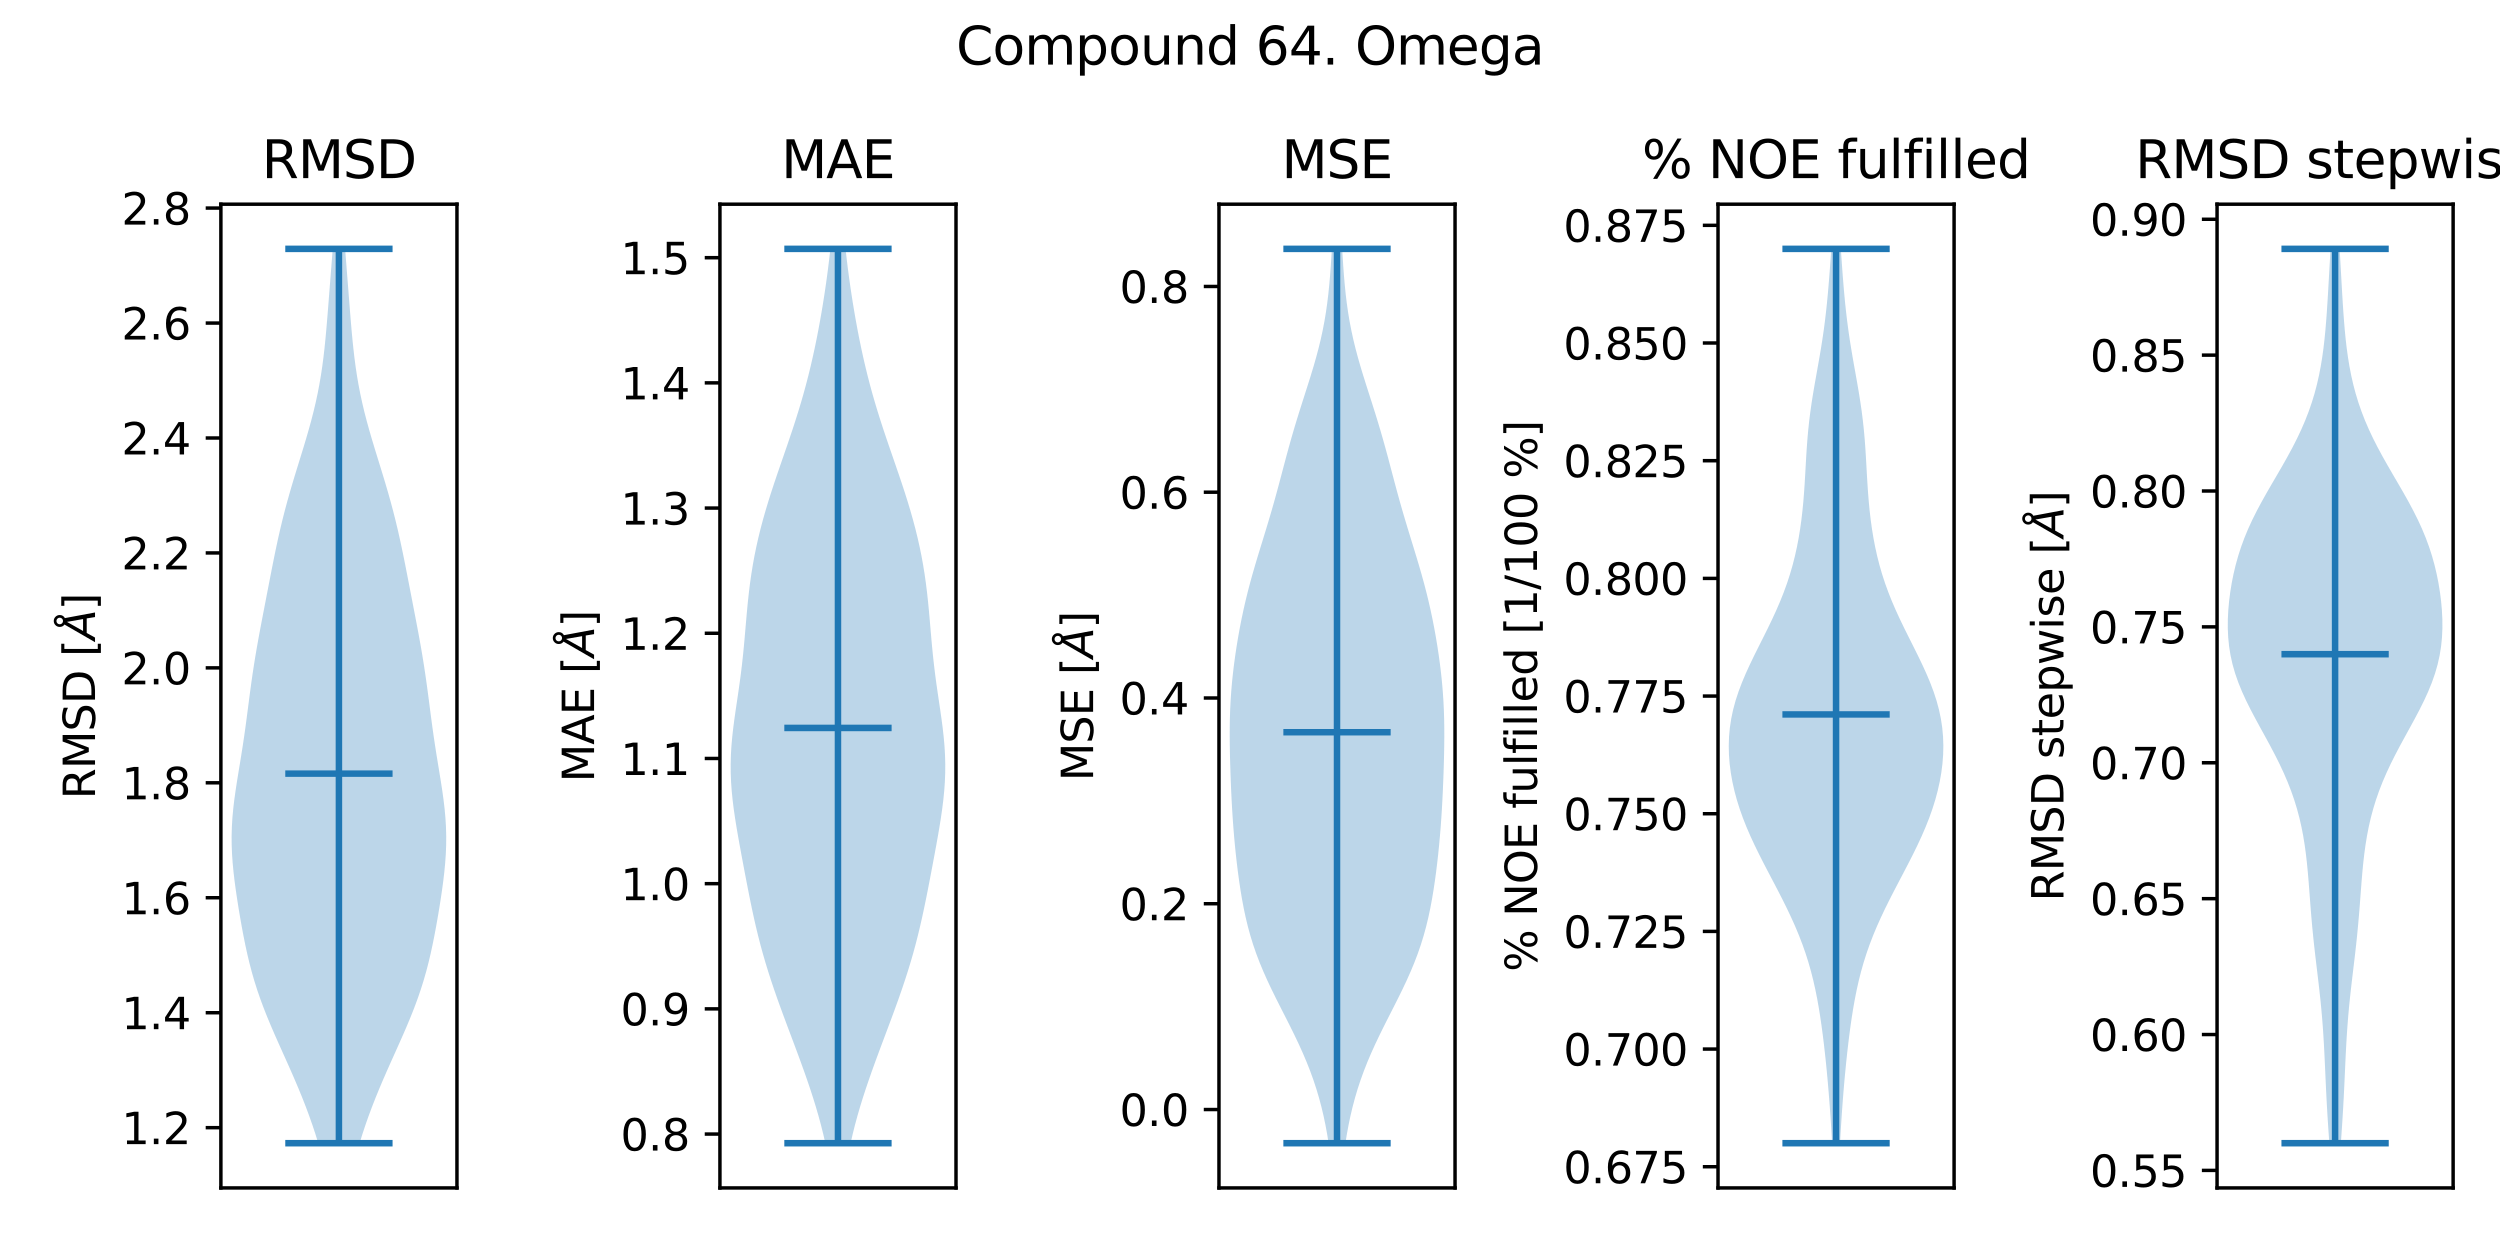 <?xml version="1.0" encoding="utf-8" standalone="no"?>
<!DOCTYPE svg PUBLIC "-//W3C//DTD SVG 1.1//EN"
  "http://www.w3.org/Graphics/SVG/1.1/DTD/svg11.dtd">
<svg xmlns:xlink="http://www.w3.org/1999/xlink" width="576pt" height="288pt" viewBox="0 0 576 288" xmlns="http://www.w3.org/2000/svg" version="1.1">
 <defs>
  <style type="text/css">*{stroke-linejoin: round; stroke-linecap: butt}</style>
 </defs>
 <g id="figure_1">
  <g id="patch_1">
   <path d="M 0 288 
L 576 288 
L 576 0 
L 0 0 
z
" style="fill: #ffffff"/>
  </g>
  <g id="axes_1">
   <g id="patch_2">
    <path d="M 50.892 273.7 
L 105.282 273.7 
L 105.282 47.04 
L 50.892 47.04 
z
" style="fill: #ffffff"/>
   </g>
   <g id="PolyCollection_1">
    <path d="M 82.849 263.397 
L 73.326 263.397 
L 72.681 261.316 
L 71.992 259.235 
L 71.259 257.153 
L 70.485 255.072 
L 69.671 252.99 
L 68.82 250.909 
L 67.938 248.828 
L 67.031 246.746 
L 66.105 244.665 
L 65.17 242.584 
L 64.235 240.502 
L 63.313 238.421 
L 62.413 236.34 
L 61.547 234.258 
L 60.724 232.177 
L 59.953 230.096 
L 59.237 228.014 
L 58.581 225.933 
L 57.983 223.851 
L 57.441 221.77 
L 56.947 219.689 
L 56.496 217.607 
L 56.079 215.526 
L 55.69 213.445 
L 55.322 211.363 
L 54.973 209.282 
L 54.643 207.201 
L 54.334 205.119 
L 54.053 203.038 
L 53.808 200.957 
L 53.608 198.875 
L 53.462 196.794 
L 53.379 194.712 
L 53.365 192.631 
L 53.421 190.55 
L 53.545 188.468 
L 53.734 186.387 
L 53.978 184.306 
L 54.266 182.224 
L 54.585 180.143 
L 54.922 178.062 
L 55.265 175.98 
L 55.603 173.899 
L 55.93 171.817 
L 56.241 169.736 
L 56.536 167.655 
L 56.816 165.573 
L 57.088 163.492 
L 57.357 161.411 
L 57.63 159.329 
L 57.913 157.248 
L 58.212 155.167 
L 58.53 153.085 
L 58.868 151.004 
L 59.225 148.923 
L 59.599 146.841 
L 59.986 144.76 
L 60.381 142.678 
L 60.782 140.597 
L 61.184 138.516 
L 61.586 136.434 
L 61.989 134.353 
L 62.393 132.272 
L 62.802 130.19 
L 63.219 128.109 
L 63.651 126.028 
L 64.102 123.946 
L 64.575 121.865 
L 65.075 119.783 
L 65.604 117.702 
L 66.162 115.621 
L 66.747 113.539 
L 67.356 111.458 
L 67.984 109.377 
L 68.624 107.295 
L 69.268 105.214 
L 69.908 103.133 
L 70.533 101.051 
L 71.137 98.97 
L 71.71 96.889 
L 72.245 94.807 
L 72.738 92.726 
L 73.186 90.644 
L 73.586 88.563 
L 73.941 86.482 
L 74.252 84.4 
L 74.525 82.319 
L 74.765 80.238 
L 74.978 78.156 
L 75.17 76.075 
L 75.348 73.994 
L 75.518 71.912 
L 75.682 69.831 
L 75.845 67.75 
L 76.007 65.668 
L 76.171 63.587 
L 76.335 61.505 
L 76.498 59.424 
L 76.659 57.343 
L 79.516 57.343 
L 79.516 57.343 
L 79.677 59.424 
L 79.84 61.505 
L 80.004 63.587 
L 80.167 65.668 
L 80.33 67.75 
L 80.492 69.831 
L 80.657 71.912 
L 80.826 73.994 
L 81.004 76.075 
L 81.197 78.156 
L 81.41 80.238 
L 81.65 82.319 
L 81.922 84.4 
L 82.234 86.482 
L 82.588 88.563 
L 82.989 90.644 
L 83.436 92.726 
L 83.929 94.807 
L 84.465 96.889 
L 85.038 98.97 
L 85.641 101.051 
L 86.267 103.133 
L 86.906 105.214 
L 87.55 107.295 
L 88.19 109.377 
L 88.818 111.458 
L 89.427 113.539 
L 90.012 115.621 
L 90.57 117.702 
L 91.099 119.783 
L 91.599 121.865 
L 92.073 123.946 
L 92.523 126.028 
L 92.955 128.109 
L 93.373 130.19 
L 93.782 132.272 
L 94.186 134.353 
L 94.588 136.434 
L 94.991 138.516 
L 95.393 140.597 
L 95.793 142.678 
L 96.189 144.76 
L 96.576 146.841 
L 96.95 148.923 
L 97.307 151.004 
L 97.645 153.085 
L 97.962 155.167 
L 98.261 157.248 
L 98.545 159.329 
L 98.818 161.411 
L 99.086 163.492 
L 99.358 165.573 
L 99.639 167.655 
L 99.934 169.736 
L 100.245 171.817 
L 100.571 173.899 
L 100.91 175.98 
L 101.252 178.062 
L 101.589 180.143 
L 101.908 182.224 
L 102.196 184.306 
L 102.44 186.387 
L 102.629 188.468 
L 102.754 190.55 
L 102.81 192.631 
L 102.795 194.712 
L 102.712 196.794 
L 102.567 198.875 
L 102.367 200.957 
L 102.122 203.038 
L 101.841 205.119 
L 101.532 207.201 
L 101.202 209.282 
L 100.852 211.363 
L 100.485 213.445 
L 100.095 215.526 
L 99.678 217.607 
L 99.227 219.689 
L 98.734 221.77 
L 98.191 223.851 
L 97.593 225.933 
L 96.937 228.014 
L 96.222 230.096 
L 95.45 232.177 
L 94.628 234.258 
L 93.761 236.34 
L 92.862 238.421 
L 91.939 240.502 
L 91.005 242.584 
L 90.07 244.665 
L 89.144 246.746 
L 88.236 248.828 
L 87.354 250.909 
L 86.504 252.99 
L 85.69 255.072 
L 84.915 257.153 
L 84.182 259.235 
L 83.493 261.316 
L 82.849 263.397 
z
" clip-path="url(#p8d3309463e)" style="fill: #1f77b4; fill-opacity: 0.3"/>
   </g>
   <g id="matplotlib.axis_1">
    <g id="ytick_1">
     <g id="line2d_1">
      <defs>
       <path id="m464aecfcd9" d="M 0 0 
L -3.5 0 
" style="stroke: #000000; stroke-width: 0.8"/>
      </defs>
      <g>
       <use xlink:href="#m464aecfcd9" x="50.892" y="259.81" style="stroke: #000000; stroke-width: 0.8"/>
      </g>
     </g>
     <g id="text_1">
      <!-- 1.2 -->
      <g transform="translate(27.989 263.609)scale(0.1 -0.1)">
       <defs>
        <path id="DejaVuSans-31" d="M 794 531 
L 1825 531 
L 1825 4091 
L 703 3866 
L 703 4441 
L 1819 4666 
L 2450 4666 
L 2450 531 
L 3481 531 
L 3481 0 
L 794 0 
L 794 531 
z
" transform="scale(0.016)"/>
        <path id="DejaVuSans-2e" d="M 684 794 
L 1344 794 
L 1344 0 
L 684 0 
L 684 794 
z
" transform="scale(0.016)"/>
        <path id="DejaVuSans-32" d="M 1228 531 
L 3431 531 
L 3431 0 
L 469 0 
L 469 531 
Q 828 903 1448 1529 
Q 2069 2156 2228 2338 
Q 2531 2678 2651 2914 
Q 2772 3150 2772 3378 
Q 2772 3750 2511 3984 
Q 2250 4219 1831 4219 
Q 1534 4219 1204 4116 
Q 875 4013 500 3803 
L 500 4441 
Q 881 4594 1212 4672 
Q 1544 4750 1819 4750 
Q 2544 4750 2975 4387 
Q 3406 4025 3406 3419 
Q 3406 3131 3298 2873 
Q 3191 2616 2906 2266 
Q 2828 2175 2409 1742 
Q 1991 1309 1228 531 
z
" transform="scale(0.016)"/>
       </defs>
       <use xlink:href="#DejaVuSans-31"/>
       <use xlink:href="#DejaVuSans-2e" x="63.623"/>
       <use xlink:href="#DejaVuSans-32" x="95.41"/>
      </g>
     </g>
    </g>
    <g id="ytick_2">
     <g id="line2d_2">
      <g>
       <use xlink:href="#m464aecfcd9" x="50.892" y="233.327" style="stroke: #000000; stroke-width: 0.8"/>
      </g>
     </g>
     <g id="text_2">
      <!-- 1.4 -->
      <g transform="translate(27.989 237.126)scale(0.1 -0.1)">
       <defs>
        <path id="DejaVuSans-34" d="M 2419 4116 
L 825 1625 
L 2419 1625 
L 2419 4116 
z
M 2253 4666 
L 3047 4666 
L 3047 1625 
L 3713 1625 
L 3713 1100 
L 3047 1100 
L 3047 0 
L 2419 0 
L 2419 1100 
L 313 1100 
L 313 1709 
L 2253 4666 
z
" transform="scale(0.016)"/>
       </defs>
       <use xlink:href="#DejaVuSans-31"/>
       <use xlink:href="#DejaVuSans-2e" x="63.623"/>
       <use xlink:href="#DejaVuSans-34" x="95.41"/>
      </g>
     </g>
    </g>
    <g id="ytick_3">
     <g id="line2d_3">
      <g>
       <use xlink:href="#m464aecfcd9" x="50.892" y="206.844" style="stroke: #000000; stroke-width: 0.8"/>
      </g>
     </g>
     <g id="text_3">
      <!-- 1.6 -->
      <g transform="translate(27.989 210.643)scale(0.1 -0.1)">
       <defs>
        <path id="DejaVuSans-36" d="M 2113 2584 
Q 1688 2584 1439 2293 
Q 1191 2003 1191 1497 
Q 1191 994 1439 701 
Q 1688 409 2113 409 
Q 2538 409 2786 701 
Q 3034 994 3034 1497 
Q 3034 2003 2786 2293 
Q 2538 2584 2113 2584 
z
M 3366 4563 
L 3366 3988 
Q 3128 4100 2886 4159 
Q 2644 4219 2406 4219 
Q 1781 4219 1451 3797 
Q 1122 3375 1075 2522 
Q 1259 2794 1537 2939 
Q 1816 3084 2150 3084 
Q 2853 3084 3261 2657 
Q 3669 2231 3669 1497 
Q 3669 778 3244 343 
Q 2819 -91 2113 -91 
Q 1303 -91 875 529 
Q 447 1150 447 2328 
Q 447 3434 972 4092 
Q 1497 4750 2381 4750 
Q 2619 4750 2861 4703 
Q 3103 4656 3366 4563 
z
" transform="scale(0.016)"/>
       </defs>
       <use xlink:href="#DejaVuSans-31"/>
       <use xlink:href="#DejaVuSans-2e" x="63.623"/>
       <use xlink:href="#DejaVuSans-36" x="95.41"/>
      </g>
     </g>
    </g>
    <g id="ytick_4">
     <g id="line2d_4">
      <g>
       <use xlink:href="#m464aecfcd9" x="50.892" y="180.361" style="stroke: #000000; stroke-width: 0.8"/>
      </g>
     </g>
     <g id="text_4">
      <!-- 1.8 -->
      <g transform="translate(27.989 184.16)scale(0.1 -0.1)">
       <defs>
        <path id="DejaVuSans-38" d="M 2034 2216 
Q 1584 2216 1326 1975 
Q 1069 1734 1069 1313 
Q 1069 891 1326 650 
Q 1584 409 2034 409 
Q 2484 409 2743 651 
Q 3003 894 3003 1313 
Q 3003 1734 2745 1975 
Q 2488 2216 2034 2216 
z
M 1403 2484 
Q 997 2584 770 2862 
Q 544 3141 544 3541 
Q 544 4100 942 4425 
Q 1341 4750 2034 4750 
Q 2731 4750 3128 4425 
Q 3525 4100 3525 3541 
Q 3525 3141 3298 2862 
Q 3072 2584 2669 2484 
Q 3125 2378 3379 2068 
Q 3634 1759 3634 1313 
Q 3634 634 3220 271 
Q 2806 -91 2034 -91 
Q 1263 -91 848 271 
Q 434 634 434 1313 
Q 434 1759 690 2068 
Q 947 2378 1403 2484 
z
M 1172 3481 
Q 1172 3119 1398 2916 
Q 1625 2713 2034 2713 
Q 2441 2713 2670 2916 
Q 2900 3119 2900 3481 
Q 2900 3844 2670 4047 
Q 2441 4250 2034 4250 
Q 1625 4250 1398 4047 
Q 1172 3844 1172 3481 
z
" transform="scale(0.016)"/>
       </defs>
       <use xlink:href="#DejaVuSans-31"/>
       <use xlink:href="#DejaVuSans-2e" x="63.623"/>
       <use xlink:href="#DejaVuSans-38" x="95.41"/>
      </g>
     </g>
    </g>
    <g id="ytick_5">
     <g id="line2d_5">
      <g>
       <use xlink:href="#m464aecfcd9" x="50.892" y="153.878" style="stroke: #000000; stroke-width: 0.8"/>
      </g>
     </g>
     <g id="text_5">
      <!-- 2.0 -->
      <g transform="translate(27.989 157.677)scale(0.1 -0.1)">
       <defs>
        <path id="DejaVuSans-30" d="M 2034 4250 
Q 1547 4250 1301 3770 
Q 1056 3291 1056 2328 
Q 1056 1369 1301 889 
Q 1547 409 2034 409 
Q 2525 409 2770 889 
Q 3016 1369 3016 2328 
Q 3016 3291 2770 3770 
Q 2525 4250 2034 4250 
z
M 2034 4750 
Q 2819 4750 3233 4129 
Q 3647 3509 3647 2328 
Q 3647 1150 3233 529 
Q 2819 -91 2034 -91 
Q 1250 -91 836 529 
Q 422 1150 422 2328 
Q 422 3509 836 4129 
Q 1250 4750 2034 4750 
z
" transform="scale(0.016)"/>
       </defs>
       <use xlink:href="#DejaVuSans-32"/>
       <use xlink:href="#DejaVuSans-2e" x="63.623"/>
       <use xlink:href="#DejaVuSans-30" x="95.41"/>
      </g>
     </g>
    </g>
    <g id="ytick_6">
     <g id="line2d_6">
      <g>
       <use xlink:href="#m464aecfcd9" x="50.892" y="127.395" style="stroke: #000000; stroke-width: 0.8"/>
      </g>
     </g>
     <g id="text_6">
      <!-- 2.2 -->
      <g transform="translate(27.989 131.194)scale(0.1 -0.1)">
       <use xlink:href="#DejaVuSans-32"/>
       <use xlink:href="#DejaVuSans-2e" x="63.623"/>
       <use xlink:href="#DejaVuSans-32" x="95.41"/>
      </g>
     </g>
    </g>
    <g id="ytick_7">
     <g id="line2d_7">
      <g>
       <use xlink:href="#m464aecfcd9" x="50.892" y="100.912" style="stroke: #000000; stroke-width: 0.8"/>
      </g>
     </g>
     <g id="text_7">
      <!-- 2.4 -->
      <g transform="translate(27.989 104.711)scale(0.1 -0.1)">
       <use xlink:href="#DejaVuSans-32"/>
       <use xlink:href="#DejaVuSans-2e" x="63.623"/>
       <use xlink:href="#DejaVuSans-34" x="95.41"/>
      </g>
     </g>
    </g>
    <g id="ytick_8">
     <g id="line2d_8">
      <g>
       <use xlink:href="#m464aecfcd9" x="50.892" y="74.429" style="stroke: #000000; stroke-width: 0.8"/>
      </g>
     </g>
     <g id="text_8">
      <!-- 2.6 -->
      <g transform="translate(27.989 78.228)scale(0.1 -0.1)">
       <use xlink:href="#DejaVuSans-32"/>
       <use xlink:href="#DejaVuSans-2e" x="63.623"/>
       <use xlink:href="#DejaVuSans-36" x="95.41"/>
      </g>
     </g>
    </g>
    <g id="ytick_9">
     <g id="line2d_9">
      <g>
       <use xlink:href="#m464aecfcd9" x="50.892" y="47.946" style="stroke: #000000; stroke-width: 0.8"/>
      </g>
     </g>
     <g id="text_9">
      <!-- 2.8 -->
      <g transform="translate(27.989 51.745)scale(0.1 -0.1)">
       <use xlink:href="#DejaVuSans-32"/>
       <use xlink:href="#DejaVuSans-2e" x="63.623"/>
       <use xlink:href="#DejaVuSans-38" x="95.41"/>
      </g>
     </g>
    </g>
    <g id="text_10">
     <!-- RMSD [$\AA$] -->
     <g transform="translate(21.91 184.12)rotate(-90)scale(0.1 -0.1)">
      <defs>
       <path id="DejaVuSans-52" d="M 2841 2188 
Q 3044 2119 3236 1894 
Q 3428 1669 3622 1275 
L 4263 0 
L 3584 0 
L 2988 1197 
Q 2756 1666 2539 1819 
Q 2322 1972 1947 1972 
L 1259 1972 
L 1259 0 
L 628 0 
L 628 4666 
L 2053 4666 
Q 2853 4666 3247 4331 
Q 3641 3997 3641 3322 
Q 3641 2881 3436 2590 
Q 3231 2300 2841 2188 
z
M 1259 4147 
L 1259 2491 
L 2053 2491 
Q 2509 2491 2742 2702 
Q 2975 2913 2975 3322 
Q 2975 3731 2742 3939 
Q 2509 4147 2053 4147 
L 1259 4147 
z
" transform="scale(0.016)"/>
       <path id="DejaVuSans-4d" d="M 628 4666 
L 1569 4666 
L 2759 1491 
L 3956 4666 
L 4897 4666 
L 4897 0 
L 4281 0 
L 4281 4097 
L 3078 897 
L 2444 897 
L 1241 4097 
L 1241 0 
L 628 0 
L 628 4666 
z
" transform="scale(0.016)"/>
       <path id="DejaVuSans-53" d="M 3425 4513 
L 3425 3897 
Q 3066 4069 2747 4153 
Q 2428 4238 2131 4238 
Q 1616 4238 1336 4038 
Q 1056 3838 1056 3469 
Q 1056 3159 1242 3001 
Q 1428 2844 1947 2747 
L 2328 2669 
Q 3034 2534 3370 2195 
Q 3706 1856 3706 1288 
Q 3706 609 3251 259 
Q 2797 -91 1919 -91 
Q 1588 -91 1214 -16 
Q 841 59 441 206 
L 441 856 
Q 825 641 1194 531 
Q 1563 422 1919 422 
Q 2459 422 2753 634 
Q 3047 847 3047 1241 
Q 3047 1584 2836 1778 
Q 2625 1972 2144 2069 
L 1759 2144 
Q 1053 2284 737 2584 
Q 422 2884 422 3419 
Q 422 4038 858 4394 
Q 1294 4750 2059 4750 
Q 2388 4750 2728 4690 
Q 3069 4631 3425 4513 
z
" transform="scale(0.016)"/>
       <path id="DejaVuSans-44" d="M 1259 4147 
L 1259 519 
L 2022 519 
Q 2988 519 3436 956 
Q 3884 1394 3884 2338 
Q 3884 3275 3436 3711 
Q 2988 4147 2022 4147 
L 1259 4147 
z
M 628 4666 
L 1925 4666 
Q 3281 4666 3915 4102 
Q 4550 3538 4550 2338 
Q 4550 1131 3912 565 
Q 3275 0 1925 0 
L 628 0 
L 628 4666 
z
" transform="scale(0.016)"/>
       <path id="DejaVuSans-20" transform="scale(0.016)"/>
       <path id="DejaVuSans-5b" d="M 550 4863 
L 1875 4863 
L 1875 4416 
L 1125 4416 
L 1125 -397 
L 1875 -397 
L 1875 -844 
L 550 -844 
L 550 4863 
z
" transform="scale(0.016)"/>
       <path id="DejaVuSans-Oblique-c5" d="M 3188 5081 
Q 3188 5278 3048 5417 
Q 2909 5556 2713 5556 
Q 2513 5556 2377 5420 
Q 2241 5284 2241 5081 
Q 2241 4884 2377 4746 
Q 2513 4609 2713 4609 
Q 2909 4609 3048 4746 
Q 3188 4884 3188 5081 
z
M 2203 4397 
Q 2034 4513 1945 4689 
Q 1856 4866 1856 5081 
Q 1856 5438 2106 5689 
Q 2356 5941 2713 5941 
Q 3069 5941 3320 5689 
Q 3572 5438 3572 5081 
Q 3572 4834 3458 4643 
Q 3344 4453 3128 4341 
L 3938 0 
L 3278 0 
L 3084 1197 
L 984 1197 
L 325 0 
L -341 0 
L 2203 4397 
z
M 2584 4044 
L 1275 1722 
L 2988 1722 
L 2584 4044 
z
" transform="scale(0.016)"/>
       <path id="DejaVuSans-5d" d="M 1947 4863 
L 1947 -844 
L 622 -844 
L 622 -397 
L 1369 -397 
L 1369 4416 
L 622 4416 
L 622 4863 
L 1947 4863 
z
" transform="scale(0.016)"/>
      </defs>
      <use xlink:href="#DejaVuSans-52" transform="translate(0 0.172)"/>
      <use xlink:href="#DejaVuSans-4d" transform="translate(69.482 0.172)"/>
      <use xlink:href="#DejaVuSans-53" transform="translate(155.762 0.172)"/>
      <use xlink:href="#DejaVuSans-44" transform="translate(219.238 0.172)"/>
      <use xlink:href="#DejaVuSans-20" transform="translate(296.24 0.172)"/>
      <use xlink:href="#DejaVuSans-5b" transform="translate(328.027 0.172)"/>
      <use xlink:href="#DejaVuSans-Oblique-c5" transform="translate(367.041 0.172)"/>
      <use xlink:href="#DejaVuSans-5d" transform="translate(435.449 0.172)"/>
     </g>
    </g>
   </g>
   <g id="LineCollection_1">
    <path d="M 65.726 178.245 
L 90.448 178.245 
" clip-path="url(#p8d3309463e)" style="fill: none; stroke: #1f77b4; stroke-width: 1.5"/>
   </g>
   <g id="LineCollection_2">
    <path d="M 65.726 57.343 
L 90.448 57.343 
" clip-path="url(#p8d3309463e)" style="fill: none; stroke: #1f77b4; stroke-width: 1.5"/>
   </g>
   <g id="LineCollection_3">
    <path d="M 65.726 263.397 
L 90.448 263.397 
" clip-path="url(#p8d3309463e)" style="fill: none; stroke: #1f77b4; stroke-width: 1.5"/>
   </g>
   <g id="LineCollection_4">
    <path d="M 78.087 263.397 
L 78.087 57.343 
" clip-path="url(#p8d3309463e)" style="fill: none; stroke: #1f77b4; stroke-width: 1.5"/>
   </g>
   <g id="patch_3">
    <path d="M 50.892 273.7 
L 50.892 47.04 
" style="fill: none; stroke: #000000; stroke-width: 0.8; stroke-linejoin: miter; stroke-linecap: square"/>
   </g>
   <g id="patch_4">
    <path d="M 105.282 273.7 
L 105.282 47.04 
" style="fill: none; stroke: #000000; stroke-width: 0.8; stroke-linejoin: miter; stroke-linecap: square"/>
   </g>
   <g id="patch_5">
    <path d="M 50.892 273.7 
L 105.282 273.7 
" style="fill: none; stroke: #000000; stroke-width: 0.8; stroke-linejoin: miter; stroke-linecap: square"/>
   </g>
   <g id="patch_6">
    <path d="M 50.892 47.04 
L 105.282 47.04 
" style="fill: none; stroke: #000000; stroke-width: 0.8; stroke-linejoin: miter; stroke-linecap: square"/>
   </g>
   <g id="text_11">
    <!-- RMSD -->
    <g transform="translate(60.312 41.04)scale(0.12 -0.12)">
     <use xlink:href="#DejaVuSans-52"/>
     <use xlink:href="#DejaVuSans-4d" x="69.482"/>
     <use xlink:href="#DejaVuSans-53" x="155.762"/>
     <use xlink:href="#DejaVuSans-44" x="219.238"/>
    </g>
   </g>
  </g>
  <g id="axes_2">
   <g id="patch_7">
    <path d="M 165.872 273.7 
L 220.262 273.7 
L 220.262 47.04 
L 165.872 47.04 
z
" style="fill: #ffffff"/>
   </g>
   <g id="PolyCollection_2">
    <path d="M 195.977 263.397 
L 190.156 263.397 
L 189.68 261.316 
L 189.16 259.235 
L 188.596 257.153 
L 187.991 255.072 
L 187.349 252.99 
L 186.673 250.909 
L 185.967 248.828 
L 185.236 246.746 
L 184.485 244.665 
L 183.719 242.584 
L 182.942 240.502 
L 182.161 238.421 
L 181.379 236.34 
L 180.604 234.258 
L 179.839 232.177 
L 179.091 230.096 
L 178.365 228.014 
L 177.664 225.933 
L 176.993 223.851 
L 176.356 221.77 
L 175.752 219.689 
L 175.184 217.607 
L 174.65 215.526 
L 174.148 213.445 
L 173.675 211.363 
L 173.226 209.282 
L 172.797 207.201 
L 172.382 205.119 
L 171.977 203.038 
L 171.579 200.957 
L 171.186 198.875 
L 170.797 196.794 
L 170.415 194.712 
L 170.042 192.631 
L 169.685 190.55 
L 169.352 188.468 
L 169.051 186.387 
L 168.792 184.306 
L 168.585 182.224 
L 168.437 180.143 
L 168.356 178.062 
L 168.344 175.98 
L 168.402 173.899 
L 168.527 171.817 
L 168.712 169.736 
L 168.947 167.655 
L 169.22 165.573 
L 169.517 163.492 
L 169.826 161.411 
L 170.133 159.329 
L 170.428 157.248 
L 170.704 155.167 
L 170.956 153.085 
L 171.183 151.004 
L 171.389 148.923 
L 171.578 146.841 
L 171.757 144.76 
L 171.936 142.678 
L 172.122 140.597 
L 172.325 138.516 
L 172.553 136.434 
L 172.811 134.353 
L 173.107 132.272 
L 173.443 130.19 
L 173.821 128.109 
L 174.245 126.028 
L 174.712 123.946 
L 175.223 121.865 
L 175.775 119.783 
L 176.367 117.702 
L 176.993 115.621 
L 177.649 113.539 
L 178.331 111.458 
L 179.032 109.377 
L 179.746 107.295 
L 180.466 105.214 
L 181.184 103.133 
L 181.895 101.051 
L 182.593 98.97 
L 183.271 96.889 
L 183.925 94.807 
L 184.553 92.726 
L 185.152 90.644 
L 185.72 88.563 
L 186.259 86.482 
L 186.768 84.4 
L 187.248 82.319 
L 187.703 80.238 
L 188.132 78.156 
L 188.539 76.075 
L 188.923 73.994 
L 189.288 71.912 
L 189.633 69.831 
L 189.959 67.75 
L 190.268 65.668 
L 190.557 63.587 
L 190.829 61.505 
L 191.083 59.424 
L 191.319 57.343 
L 194.814 57.343 
L 194.814 57.343 
L 195.05 59.424 
L 195.304 61.505 
L 195.576 63.587 
L 195.866 65.668 
L 196.174 67.75 
L 196.5 69.831 
L 196.846 71.912 
L 197.21 73.994 
L 197.595 76.075 
L 198.001 78.156 
L 198.431 80.238 
L 198.885 82.319 
L 199.366 84.4 
L 199.875 86.482 
L 200.413 88.563 
L 200.982 90.644 
L 201.581 92.726 
L 202.208 94.807 
L 202.863 96.889 
L 203.541 98.97 
L 204.238 101.051 
L 204.949 103.133 
L 205.668 105.214 
L 206.387 107.295 
L 207.101 109.377 
L 207.802 111.458 
L 208.484 113.539 
L 209.141 115.621 
L 209.767 117.702 
L 210.358 119.783 
L 210.911 121.865 
L 211.421 123.946 
L 211.889 126.028 
L 212.312 128.109 
L 212.691 130.19 
L 213.027 132.272 
L 213.322 134.353 
L 213.581 136.434 
L 213.809 138.516 
L 214.012 140.597 
L 214.198 142.678 
L 214.376 144.76 
L 214.556 146.841 
L 214.744 148.923 
L 214.95 151.004 
L 215.178 153.085 
L 215.43 155.167 
L 215.705 157.248 
L 216.001 159.329 
L 216.308 161.411 
L 216.616 163.492 
L 216.914 165.573 
L 217.187 167.655 
L 217.421 169.736 
L 217.606 171.817 
L 217.731 173.899 
L 217.789 175.98 
L 217.777 178.062 
L 217.696 180.143 
L 217.549 182.224 
L 217.341 184.306 
L 217.083 186.387 
L 216.782 188.468 
L 216.448 190.55 
L 216.092 192.631 
L 215.719 194.712 
L 215.336 196.794 
L 214.947 198.875 
L 214.554 200.957 
L 214.156 203.038 
L 213.752 205.119 
L 213.337 207.201 
L 212.907 209.282 
L 212.458 211.363 
L 211.985 213.445 
L 211.483 215.526 
L 210.949 217.607 
L 210.381 219.689 
L 209.778 221.77 
L 209.14 223.851 
L 208.469 225.933 
L 207.769 228.014 
L 207.042 230.096 
L 206.294 232.177 
L 205.53 234.258 
L 204.754 236.34 
L 203.973 238.421 
L 203.191 240.502 
L 202.415 242.584 
L 201.648 244.665 
L 200.897 246.746 
L 200.167 248.828 
L 199.461 250.909 
L 198.785 252.99 
L 198.142 255.072 
L 197.538 257.153 
L 196.974 259.235 
L 196.453 261.316 
L 195.977 263.397 
z
" clip-path="url(#pfe9734b165)" style="fill: #1f77b4; fill-opacity: 0.3"/>
   </g>
   <g id="matplotlib.axis_2">
    <g id="ytick_10">
     <g id="line2d_10">
      <g>
       <use xlink:href="#m464aecfcd9" x="165.872" y="261.293" style="stroke: #000000; stroke-width: 0.8"/>
      </g>
     </g>
     <g id="text_12">
      <!-- 0.8 -->
      <g transform="translate(142.969 265.092)scale(0.1 -0.1)">
       <use xlink:href="#DejaVuSans-30"/>
       <use xlink:href="#DejaVuSans-2e" x="63.623"/>
       <use xlink:href="#DejaVuSans-38" x="95.41"/>
      </g>
     </g>
    </g>
    <g id="ytick_11">
     <g id="line2d_11">
      <g>
       <use xlink:href="#m464aecfcd9" x="165.872" y="232.447" style="stroke: #000000; stroke-width: 0.8"/>
      </g>
     </g>
     <g id="text_13">
      <!-- 0.9 -->
      <g transform="translate(142.969 236.247)scale(0.1 -0.1)">
       <defs>
        <path id="DejaVuSans-39" d="M 703 97 
L 703 672 
Q 941 559 1184 500 
Q 1428 441 1663 441 
Q 2288 441 2617 861 
Q 2947 1281 2994 2138 
Q 2813 1869 2534 1725 
Q 2256 1581 1919 1581 
Q 1219 1581 811 2004 
Q 403 2428 403 3163 
Q 403 3881 828 4315 
Q 1253 4750 1959 4750 
Q 2769 4750 3195 4129 
Q 3622 3509 3622 2328 
Q 3622 1225 3098 567 
Q 2575 -91 1691 -91 
Q 1453 -91 1209 -44 
Q 966 3 703 97 
z
M 1959 2075 
Q 2384 2075 2632 2365 
Q 2881 2656 2881 3163 
Q 2881 3666 2632 3958 
Q 2384 4250 1959 4250 
Q 1534 4250 1286 3958 
Q 1038 3666 1038 3163 
Q 1038 2656 1286 2365 
Q 1534 2075 1959 2075 
z
" transform="scale(0.016)"/>
       </defs>
       <use xlink:href="#DejaVuSans-30"/>
       <use xlink:href="#DejaVuSans-2e" x="63.623"/>
       <use xlink:href="#DejaVuSans-39" x="95.41"/>
      </g>
     </g>
    </g>
    <g id="ytick_12">
     <g id="line2d_12">
      <g>
       <use xlink:href="#m464aecfcd9" x="165.872" y="203.602" style="stroke: #000000; stroke-width: 0.8"/>
      </g>
     </g>
     <g id="text_14">
      <!-- 1.0 -->
      <g transform="translate(142.969 207.401)scale(0.1 -0.1)">
       <use xlink:href="#DejaVuSans-31"/>
       <use xlink:href="#DejaVuSans-2e" x="63.623"/>
       <use xlink:href="#DejaVuSans-30" x="95.41"/>
      </g>
     </g>
    </g>
    <g id="ytick_13">
     <g id="line2d_13">
      <g>
       <use xlink:href="#m464aecfcd9" x="165.872" y="174.756" style="stroke: #000000; stroke-width: 0.8"/>
      </g>
     </g>
     <g id="text_15">
      <!-- 1.1 -->
      <g transform="translate(142.969 178.556)scale(0.1 -0.1)">
       <use xlink:href="#DejaVuSans-31"/>
       <use xlink:href="#DejaVuSans-2e" x="63.623"/>
       <use xlink:href="#DejaVuSans-31" x="95.41"/>
      </g>
     </g>
    </g>
    <g id="ytick_14">
     <g id="line2d_14">
      <g>
       <use xlink:href="#m464aecfcd9" x="165.872" y="145.911" style="stroke: #000000; stroke-width: 0.8"/>
      </g>
     </g>
     <g id="text_16">
      <!-- 1.2 -->
      <g transform="translate(142.969 149.71)scale(0.1 -0.1)">
       <use xlink:href="#DejaVuSans-31"/>
       <use xlink:href="#DejaVuSans-2e" x="63.623"/>
       <use xlink:href="#DejaVuSans-32" x="95.41"/>
      </g>
     </g>
    </g>
    <g id="ytick_15">
     <g id="line2d_15">
      <g>
       <use xlink:href="#m464aecfcd9" x="165.872" y="117.065" style="stroke: #000000; stroke-width: 0.8"/>
      </g>
     </g>
     <g id="text_17">
      <!-- 1.3 -->
      <g transform="translate(142.969 120.865)scale(0.1 -0.1)">
       <defs>
        <path id="DejaVuSans-33" d="M 2597 2516 
Q 3050 2419 3304 2112 
Q 3559 1806 3559 1356 
Q 3559 666 3084 287 
Q 2609 -91 1734 -91 
Q 1441 -91 1130 -33 
Q 819 25 488 141 
L 488 750 
Q 750 597 1062 519 
Q 1375 441 1716 441 
Q 2309 441 2620 675 
Q 2931 909 2931 1356 
Q 2931 1769 2642 2001 
Q 2353 2234 1838 2234 
L 1294 2234 
L 1294 2753 
L 1863 2753 
Q 2328 2753 2575 2939 
Q 2822 3125 2822 3475 
Q 2822 3834 2567 4026 
Q 2313 4219 1838 4219 
Q 1578 4219 1281 4162 
Q 984 4106 628 3988 
L 628 4550 
Q 988 4650 1302 4700 
Q 1616 4750 1894 4750 
Q 2613 4750 3031 4423 
Q 3450 4097 3450 3541 
Q 3450 3153 3228 2886 
Q 3006 2619 2597 2516 
z
" transform="scale(0.016)"/>
       </defs>
       <use xlink:href="#DejaVuSans-31"/>
       <use xlink:href="#DejaVuSans-2e" x="63.623"/>
       <use xlink:href="#DejaVuSans-33" x="95.41"/>
      </g>
     </g>
    </g>
    <g id="ytick_16">
     <g id="line2d_16">
      <g>
       <use xlink:href="#m464aecfcd9" x="165.872" y="88.22" style="stroke: #000000; stroke-width: 0.8"/>
      </g>
     </g>
     <g id="text_18">
      <!-- 1.4 -->
      <g transform="translate(142.969 92.019)scale(0.1 -0.1)">
       <use xlink:href="#DejaVuSans-31"/>
       <use xlink:href="#DejaVuSans-2e" x="63.623"/>
       <use xlink:href="#DejaVuSans-34" x="95.41"/>
      </g>
     </g>
    </g>
    <g id="ytick_17">
     <g id="line2d_17">
      <g>
       <use xlink:href="#m464aecfcd9" x="165.872" y="59.374" style="stroke: #000000; stroke-width: 0.8"/>
      </g>
     </g>
     <g id="text_19">
      <!-- 1.5 -->
      <g transform="translate(142.969 63.174)scale(0.1 -0.1)">
       <defs>
        <path id="DejaVuSans-35" d="M 691 4666 
L 3169 4666 
L 3169 4134 
L 1269 4134 
L 1269 2991 
Q 1406 3038 1543 3061 
Q 1681 3084 1819 3084 
Q 2600 3084 3056 2656 
Q 3513 2228 3513 1497 
Q 3513 744 3044 326 
Q 2575 -91 1722 -91 
Q 1428 -91 1123 -41 
Q 819 9 494 109 
L 494 744 
Q 775 591 1075 516 
Q 1375 441 1709 441 
Q 2250 441 2565 725 
Q 2881 1009 2881 1497 
Q 2881 1984 2565 2268 
Q 2250 2553 1709 2553 
Q 1456 2553 1204 2497 
Q 953 2441 691 2322 
L 691 4666 
z
" transform="scale(0.016)"/>
       </defs>
       <use xlink:href="#DejaVuSans-31"/>
       <use xlink:href="#DejaVuSans-2e" x="63.623"/>
       <use xlink:href="#DejaVuSans-35" x="95.41"/>
      </g>
     </g>
    </g>
    <g id="text_20">
     <!-- MAE [$\AA$] -->
     <g transform="translate(136.889 180.22)rotate(-90)scale(0.1 -0.1)">
      <defs>
       <path id="DejaVuSans-41" d="M 2188 4044 
L 1331 1722 
L 3047 1722 
L 2188 4044 
z
M 1831 4666 
L 2547 4666 
L 4325 0 
L 3669 0 
L 3244 1197 
L 1141 1197 
L 716 0 
L 50 0 
L 1831 4666 
z
" transform="scale(0.016)"/>
       <path id="DejaVuSans-45" d="M 628 4666 
L 3578 4666 
L 3578 4134 
L 1259 4134 
L 1259 2753 
L 3481 2753 
L 3481 2222 
L 1259 2222 
L 1259 531 
L 3634 531 
L 3634 0 
L 628 0 
L 628 4666 
z
" transform="scale(0.016)"/>
      </defs>
      <use xlink:href="#DejaVuSans-4d" transform="translate(0 0.172)"/>
      <use xlink:href="#DejaVuSans-41" transform="translate(86.279 0.172)"/>
      <use xlink:href="#DejaVuSans-45" transform="translate(154.688 0.172)"/>
      <use xlink:href="#DejaVuSans-20" transform="translate(217.871 0.172)"/>
      <use xlink:href="#DejaVuSans-5b" transform="translate(249.658 0.172)"/>
      <use xlink:href="#DejaVuSans-Oblique-c5" transform="translate(288.672 0.172)"/>
      <use xlink:href="#DejaVuSans-5d" transform="translate(357.08 0.172)"/>
     </g>
    </g>
   </g>
   <g id="LineCollection_5">
    <path d="M 180.706 167.72 
L 205.428 167.72 
" clip-path="url(#pfe9734b165)" style="fill: none; stroke: #1f77b4; stroke-width: 1.5"/>
   </g>
   <g id="LineCollection_6">
    <path d="M 180.706 57.343 
L 205.428 57.343 
" clip-path="url(#pfe9734b165)" style="fill: none; stroke: #1f77b4; stroke-width: 1.5"/>
   </g>
   <g id="LineCollection_7">
    <path d="M 180.706 263.397 
L 205.428 263.397 
" clip-path="url(#pfe9734b165)" style="fill: none; stroke: #1f77b4; stroke-width: 1.5"/>
   </g>
   <g id="LineCollection_8">
    <path d="M 193.067 263.397 
L 193.067 57.343 
" clip-path="url(#pfe9734b165)" style="fill: none; stroke: #1f77b4; stroke-width: 1.5"/>
   </g>
   <g id="patch_8">
    <path d="M 165.872 273.7 
L 165.872 47.04 
" style="fill: none; stroke: #000000; stroke-width: 0.8; stroke-linejoin: miter; stroke-linecap: square"/>
   </g>
   <g id="patch_9">
    <path d="M 220.262 273.7 
L 220.262 47.04 
" style="fill: none; stroke: #000000; stroke-width: 0.8; stroke-linejoin: miter; stroke-linecap: square"/>
   </g>
   <g id="patch_10">
    <path d="M 165.872 273.7 
L 220.262 273.7 
" style="fill: none; stroke: #000000; stroke-width: 0.8; stroke-linejoin: miter; stroke-linecap: square"/>
   </g>
   <g id="patch_11">
    <path d="M 165.872 47.04 
L 220.262 47.04 
" style="fill: none; stroke: #000000; stroke-width: 0.8; stroke-linejoin: miter; stroke-linecap: square"/>
   </g>
   <g id="text_21">
    <!-- MAE -->
    <g transform="translate(179.994 41.04)scale(0.12 -0.12)">
     <use xlink:href="#DejaVuSans-4d"/>
     <use xlink:href="#DejaVuSans-41" x="86.279"/>
     <use xlink:href="#DejaVuSans-45" x="154.688"/>
    </g>
   </g>
  </g>
  <g id="axes_3">
   <g id="patch_12">
    <path d="M 280.851 273.7 
L 335.241 273.7 
L 335.241 47.04 
L 280.851 47.04 
z
" style="fill: #ffffff"/>
   </g>
   <g id="PolyCollection_3">
    <path d="M 309.981 263.397 
L 306.112 263.397 
L 305.776 261.316 
L 305.393 259.235 
L 304.958 257.153 
L 304.466 255.072 
L 303.913 252.99 
L 303.295 250.909 
L 302.61 248.828 
L 301.856 246.746 
L 301.034 244.665 
L 300.149 242.584 
L 299.206 240.502 
L 298.214 238.421 
L 297.186 236.34 
L 296.134 234.258 
L 295.074 232.177 
L 294.023 230.096 
L 292.998 228.014 
L 292.014 225.933 
L 291.084 223.851 
L 290.219 221.77 
L 289.427 219.689 
L 288.71 217.607 
L 288.07 215.526 
L 287.501 213.445 
L 287 211.363 
L 286.558 209.282 
L 286.166 207.201 
L 285.818 205.119 
L 285.505 203.038 
L 285.222 200.957 
L 284.965 198.875 
L 284.732 196.794 
L 284.52 194.712 
L 284.33 192.631 
L 284.161 190.55 
L 284.011 188.468 
L 283.879 186.387 
L 283.764 184.306 
L 283.663 182.224 
L 283.575 180.143 
L 283.498 178.062 
L 283.433 175.98 
L 283.38 173.899 
L 283.342 171.817 
L 283.324 169.736 
L 283.329 167.655 
L 283.363 165.573 
L 283.43 163.492 
L 283.533 161.411 
L 283.674 159.329 
L 283.853 157.248 
L 284.068 155.167 
L 284.318 153.085 
L 284.601 151.004 
L 284.915 148.923 
L 285.259 146.841 
L 285.634 144.76 
L 286.04 142.678 
L 286.48 140.597 
L 286.953 138.516 
L 287.463 136.434 
L 288.006 134.353 
L 288.581 132.272 
L 289.184 130.19 
L 289.807 128.109 
L 290.444 126.028 
L 291.085 123.946 
L 291.722 121.865 
L 292.35 119.783 
L 292.962 117.702 
L 293.556 115.621 
L 294.132 113.539 
L 294.694 111.458 
L 295.247 109.377 
L 295.796 107.295 
L 296.351 105.214 
L 296.917 103.133 
L 297.5 101.051 
L 298.103 98.97 
L 298.729 96.889 
L 299.374 94.807 
L 300.033 92.726 
L 300.7 90.644 
L 301.365 88.563 
L 302.018 86.482 
L 302.648 84.4 
L 303.244 82.319 
L 303.798 80.238 
L 304.304 78.156 
L 304.757 76.075 
L 305.155 73.994 
L 305.501 71.912 
L 305.796 69.831 
L 306.046 67.75 
L 306.258 65.668 
L 306.439 63.587 
L 306.594 61.505 
L 306.731 59.424 
L 306.854 57.343 
L 309.238 57.343 
L 309.238 57.343 
L 309.362 59.424 
L 309.499 61.505 
L 309.654 63.587 
L 309.834 65.668 
L 310.046 67.75 
L 310.297 69.831 
L 310.592 71.912 
L 310.937 73.994 
L 311.336 76.075 
L 311.789 78.156 
L 312.295 80.238 
L 312.849 82.319 
L 313.445 84.4 
L 314.074 86.482 
L 314.727 88.563 
L 315.392 90.644 
L 316.059 92.726 
L 316.719 94.807 
L 317.364 96.889 
L 317.989 98.97 
L 318.593 101.051 
L 319.176 103.133 
L 319.742 105.214 
L 320.296 107.295 
L 320.846 109.377 
L 321.399 111.458 
L 321.96 113.539 
L 322.537 115.621 
L 323.131 117.702 
L 323.743 119.783 
L 324.37 121.865 
L 325.008 123.946 
L 325.649 126.028 
L 326.285 128.109 
L 326.909 130.19 
L 327.511 132.272 
L 328.086 134.353 
L 328.63 136.434 
L 329.139 138.516 
L 329.613 140.597 
L 330.052 142.678 
L 330.459 144.76 
L 330.834 146.841 
L 331.178 148.923 
L 331.492 151.004 
L 331.775 153.085 
L 332.025 155.167 
L 332.24 157.248 
L 332.418 159.329 
L 332.559 161.411 
L 332.662 163.492 
L 332.729 165.573 
L 332.763 167.655 
L 332.769 169.736 
L 332.75 171.817 
L 332.713 173.899 
L 332.66 175.98 
L 332.594 178.062 
L 332.517 180.143 
L 332.429 182.224 
L 332.328 184.306 
L 332.213 186.387 
L 332.082 188.468 
L 331.932 190.55 
L 331.762 192.631 
L 331.572 194.712 
L 331.361 196.794 
L 331.127 198.875 
L 330.871 200.957 
L 330.588 203.038 
L 330.275 205.119 
L 329.926 207.201 
L 329.535 209.282 
L 329.092 211.363 
L 328.591 213.445 
L 328.023 215.526 
L 327.382 217.607 
L 326.666 219.689 
L 325.874 221.77 
L 325.009 223.851 
L 324.079 225.933 
L 323.094 228.014 
L 322.069 230.096 
L 321.019 232.177 
L 319.959 234.258 
L 318.907 236.34 
L 317.878 238.421 
L 316.887 240.502 
L 315.944 242.584 
L 315.058 244.665 
L 314.237 246.746 
L 313.483 248.828 
L 312.797 250.909 
L 312.179 252.99 
L 311.626 255.072 
L 311.134 257.153 
L 310.7 259.235 
L 310.317 261.316 
L 309.981 263.397 
z
" clip-path="url(#p17c25f1452)" style="fill: #1f77b4; fill-opacity: 0.3"/>
   </g>
   <g id="matplotlib.axis_3">
    <g id="ytick_18">
     <g id="line2d_18">
      <g>
       <use xlink:href="#m464aecfcd9" x="280.851" y="255.63" style="stroke: #000000; stroke-width: 0.8"/>
      </g>
     </g>
     <g id="text_22">
      <!-- 0.0 -->
      <g transform="translate(257.948 259.429)scale(0.1 -0.1)">
       <use xlink:href="#DejaVuSans-30"/>
       <use xlink:href="#DejaVuSans-2e" x="63.623"/>
       <use xlink:href="#DejaVuSans-30" x="95.41"/>
      </g>
     </g>
    </g>
    <g id="ytick_19">
     <g id="line2d_19">
      <g>
       <use xlink:href="#m464aecfcd9" x="280.851" y="208.223" style="stroke: #000000; stroke-width: 0.8"/>
      </g>
     </g>
     <g id="text_23">
      <!-- 0.2 -->
      <g transform="translate(257.948 212.022)scale(0.1 -0.1)">
       <use xlink:href="#DejaVuSans-30"/>
       <use xlink:href="#DejaVuSans-2e" x="63.623"/>
       <use xlink:href="#DejaVuSans-32" x="95.41"/>
      </g>
     </g>
    </g>
    <g id="ytick_20">
     <g id="line2d_20">
      <g>
       <use xlink:href="#m464aecfcd9" x="280.851" y="160.816" style="stroke: #000000; stroke-width: 0.8"/>
      </g>
     </g>
     <g id="text_24">
      <!-- 0.4 -->
      <g transform="translate(257.948 164.615)scale(0.1 -0.1)">
       <use xlink:href="#DejaVuSans-30"/>
       <use xlink:href="#DejaVuSans-2e" x="63.623"/>
       <use xlink:href="#DejaVuSans-34" x="95.41"/>
      </g>
     </g>
    </g>
    <g id="ytick_21">
     <g id="line2d_21">
      <g>
       <use xlink:href="#m464aecfcd9" x="280.851" y="113.409" style="stroke: #000000; stroke-width: 0.8"/>
      </g>
     </g>
     <g id="text_25">
      <!-- 0.6 -->
      <g transform="translate(257.948 117.209)scale(0.1 -0.1)">
       <use xlink:href="#DejaVuSans-30"/>
       <use xlink:href="#DejaVuSans-2e" x="63.623"/>
       <use xlink:href="#DejaVuSans-36" x="95.41"/>
      </g>
     </g>
    </g>
    <g id="ytick_22">
     <g id="line2d_22">
      <g>
       <use xlink:href="#m464aecfcd9" x="280.851" y="66.002" style="stroke: #000000; stroke-width: 0.8"/>
      </g>
     </g>
     <g id="text_26">
      <!-- 0.8 -->
      <g transform="translate(257.948 69.802)scale(0.1 -0.1)">
       <use xlink:href="#DejaVuSans-30"/>
       <use xlink:href="#DejaVuSans-2e" x="63.623"/>
       <use xlink:href="#DejaVuSans-38" x="95.41"/>
      </g>
     </g>
    </g>
    <g id="text_27">
     <!-- MSE [$\AA$] -->
     <g transform="translate(251.869 179.97)rotate(-90)scale(0.1 -0.1)">
      <use xlink:href="#DejaVuSans-4d" transform="translate(0 0.172)"/>
      <use xlink:href="#DejaVuSans-53" transform="translate(86.279 0.172)"/>
      <use xlink:href="#DejaVuSans-45" transform="translate(149.756 0.172)"/>
      <use xlink:href="#DejaVuSans-20" transform="translate(212.939 0.172)"/>
      <use xlink:href="#DejaVuSans-5b" transform="translate(244.727 0.172)"/>
      <use xlink:href="#DejaVuSans-Oblique-c5" transform="translate(283.74 0.172)"/>
      <use xlink:href="#DejaVuSans-5d" transform="translate(352.148 0.172)"/>
     </g>
    </g>
   </g>
   <g id="LineCollection_9">
    <path d="M 295.685 168.705 
L 320.408 168.705 
" clip-path="url(#p17c25f1452)" style="fill: none; stroke: #1f77b4; stroke-width: 1.5"/>
   </g>
   <g id="LineCollection_10">
    <path d="M 295.685 57.343 
L 320.408 57.343 
" clip-path="url(#p17c25f1452)" style="fill: none; stroke: #1f77b4; stroke-width: 1.5"/>
   </g>
   <g id="LineCollection_11">
    <path d="M 295.685 263.397 
L 320.408 263.397 
" clip-path="url(#p17c25f1452)" style="fill: none; stroke: #1f77b4; stroke-width: 1.5"/>
   </g>
   <g id="LineCollection_12">
    <path d="M 308.046 263.397 
L 308.046 57.343 
" clip-path="url(#p17c25f1452)" style="fill: none; stroke: #1f77b4; stroke-width: 1.5"/>
   </g>
   <g id="patch_13">
    <path d="M 280.851 273.7 
L 280.851 47.04 
" style="fill: none; stroke: #000000; stroke-width: 0.8; stroke-linejoin: miter; stroke-linecap: square"/>
   </g>
   <g id="patch_14">
    <path d="M 335.241 273.7 
L 335.241 47.04 
" style="fill: none; stroke: #000000; stroke-width: 0.8; stroke-linejoin: miter; stroke-linecap: square"/>
   </g>
   <g id="patch_15">
    <path d="M 280.851 273.7 
L 335.241 273.7 
" style="fill: none; stroke: #000000; stroke-width: 0.8; stroke-linejoin: miter; stroke-linecap: square"/>
   </g>
   <g id="patch_16">
    <path d="M 280.851 47.04 
L 335.241 47.04 
" style="fill: none; stroke: #000000; stroke-width: 0.8; stroke-linejoin: miter; stroke-linecap: square"/>
   </g>
   <g id="text_28">
    <!-- MSE -->
    <g transform="translate(295.269 41.04)scale(0.12 -0.12)">
     <use xlink:href="#DejaVuSans-4d"/>
     <use xlink:href="#DejaVuSans-53" x="86.279"/>
     <use xlink:href="#DejaVuSans-45" x="149.756"/>
    </g>
   </g>
  </g>
  <g id="axes_4">
   <g id="patch_17">
    <path d="M 395.831 273.7 
L 450.221 273.7 
L 450.221 47.04 
L 395.831 47.04 
z
" style="fill: #ffffff"/>
   </g>
   <g id="PolyCollection_4">
    <path d="M 423.937 263.397 
L 422.114 263.397 
L 421.995 261.316 
L 421.868 259.235 
L 421.732 257.153 
L 421.586 255.072 
L 421.429 252.99 
L 421.26 250.909 
L 421.08 248.828 
L 420.886 246.746 
L 420.678 244.665 
L 420.456 242.584 
L 420.218 240.502 
L 419.961 238.421 
L 419.683 236.34 
L 419.38 234.258 
L 419.046 232.177 
L 418.675 230.096 
L 418.259 228.014 
L 417.791 225.933 
L 417.265 223.851 
L 416.675 221.77 
L 416.016 219.689 
L 415.285 217.607 
L 414.484 215.526 
L 413.615 213.445 
L 412.683 211.363 
L 411.695 209.282 
L 410.662 207.201 
L 409.595 205.119 
L 408.508 203.038 
L 407.415 200.957 
L 406.332 198.875 
L 405.275 196.794 
L 404.257 194.712 
L 403.292 192.631 
L 402.393 190.55 
L 401.569 188.468 
L 400.828 186.387 
L 400.174 184.306 
L 399.613 182.224 
L 399.147 180.143 
L 398.779 178.062 
L 398.512 175.98 
L 398.352 173.899 
L 398.303 171.817 
L 398.371 169.736 
L 398.561 167.655 
L 398.876 165.573 
L 399.317 163.492 
L 399.881 161.411 
L 400.562 159.329 
L 401.349 157.248 
L 402.227 155.167 
L 403.179 153.085 
L 404.184 151.004 
L 405.22 148.923 
L 406.266 146.841 
L 407.3 144.76 
L 408.304 142.678 
L 409.261 140.597 
L 410.159 138.516 
L 410.988 136.434 
L 411.742 134.353 
L 412.42 132.272 
L 413.022 130.19 
L 413.551 128.109 
L 414.012 126.028 
L 414.41 123.946 
L 414.751 121.865 
L 415.039 119.783 
L 415.282 117.702 
L 415.484 115.621 
L 415.651 113.539 
L 415.793 111.458 
L 415.916 109.377 
L 416.032 107.295 
L 416.151 105.214 
L 416.283 103.133 
L 416.439 101.051 
L 416.626 98.97 
L 416.85 96.889 
L 417.112 94.807 
L 417.411 92.726 
L 417.741 90.644 
L 418.096 88.563 
L 418.465 86.482 
L 418.837 84.4 
L 419.204 82.319 
L 419.555 80.238 
L 419.884 78.156 
L 420.188 76.075 
L 420.463 73.994 
L 420.71 71.912 
L 420.932 69.831 
L 421.131 67.75 
L 421.312 65.668 
L 421.479 63.587 
L 421.634 61.505 
L 421.78 59.424 
L 421.92 57.343 
L 424.132 57.343 
L 424.132 57.343 
L 424.271 59.424 
L 424.418 61.505 
L 424.573 63.587 
L 424.739 65.668 
L 424.92 67.75 
L 425.119 69.831 
L 425.341 71.912 
L 425.589 73.994 
L 425.864 76.075 
L 426.167 78.156 
L 426.497 80.238 
L 426.848 82.319 
L 427.214 84.4 
L 427.587 86.482 
L 427.956 88.563 
L 428.31 90.644 
L 428.641 92.726 
L 428.94 94.807 
L 429.202 96.889 
L 429.426 98.97 
L 429.613 101.051 
L 429.768 103.133 
L 429.901 105.214 
L 430.019 107.295 
L 430.135 109.377 
L 430.259 111.458 
L 430.4 113.539 
L 430.568 115.621 
L 430.77 117.702 
L 431.012 119.783 
L 431.301 121.865 
L 431.641 123.946 
L 432.039 126.028 
L 432.5 128.109 
L 433.029 130.19 
L 433.631 132.272 
L 434.309 134.353 
L 435.064 136.434 
L 435.892 138.516 
L 436.79 140.597 
L 437.747 142.678 
L 438.751 144.76 
L 439.786 146.841 
L 440.831 148.923 
L 441.868 151.004 
L 442.872 153.085 
L 443.824 155.167 
L 444.703 157.248 
L 445.49 159.329 
L 446.171 161.411 
L 446.735 163.492 
L 447.176 165.573 
L 447.491 167.655 
L 447.68 169.736 
L 447.748 171.817 
L 447.699 173.899 
L 447.539 175.98 
L 447.273 178.062 
L 446.905 180.143 
L 446.439 182.224 
L 445.877 184.306 
L 445.224 186.387 
L 444.482 188.468 
L 443.658 190.55 
L 442.759 192.631 
L 441.795 194.712 
L 440.777 196.794 
L 439.719 198.875 
L 438.636 200.957 
L 437.544 203.038 
L 436.456 205.119 
L 435.39 207.201 
L 434.356 209.282 
L 433.369 211.363 
L 432.436 213.445 
L 431.567 215.526 
L 430.766 217.607 
L 430.036 219.689 
L 429.377 221.77 
L 428.786 223.851 
L 428.26 225.933 
L 427.793 228.014 
L 427.377 230.096 
L 427.006 232.177 
L 426.671 234.258 
L 426.368 236.34 
L 426.09 238.421 
L 425.834 240.502 
L 425.595 242.584 
L 425.373 244.665 
L 425.166 246.746 
L 424.972 248.828 
L 424.791 250.909 
L 424.623 252.99 
L 424.466 255.072 
L 424.32 257.153 
L 424.184 259.235 
L 424.056 261.316 
L 423.937 263.397 
z
" clip-path="url(#pa0a2a2b215)" style="fill: #1f77b4; fill-opacity: 0.3"/>
   </g>
   <g id="matplotlib.axis_4">
    <g id="ytick_23">
     <g id="line2d_23">
      <g>
       <use xlink:href="#m464aecfcd9" x="395.831" y="268.82" style="stroke: #000000; stroke-width: 0.8"/>
      </g>
     </g>
     <g id="text_29">
      <!-- 0.675 -->
      <g transform="translate(360.203 272.619)scale(0.1 -0.1)">
       <defs>
        <path id="DejaVuSans-37" d="M 525 4666 
L 3525 4666 
L 3525 4397 
L 1831 0 
L 1172 0 
L 2766 4134 
L 525 4134 
L 525 4666 
z
" transform="scale(0.016)"/>
       </defs>
       <use xlink:href="#DejaVuSans-30"/>
       <use xlink:href="#DejaVuSans-2e" x="63.623"/>
       <use xlink:href="#DejaVuSans-36" x="95.41"/>
       <use xlink:href="#DejaVuSans-37" x="159.033"/>
       <use xlink:href="#DejaVuSans-35" x="222.656"/>
      </g>
     </g>
    </g>
    <g id="ytick_24">
     <g id="line2d_24">
      <g>
       <use xlink:href="#m464aecfcd9" x="395.831" y="241.707" style="stroke: #000000; stroke-width: 0.8"/>
      </g>
     </g>
     <g id="text_30">
      <!-- 0.700 -->
      <g transform="translate(360.203 245.507)scale(0.1 -0.1)">
       <use xlink:href="#DejaVuSans-30"/>
       <use xlink:href="#DejaVuSans-2e" x="63.623"/>
       <use xlink:href="#DejaVuSans-37" x="95.41"/>
       <use xlink:href="#DejaVuSans-30" x="159.033"/>
       <use xlink:href="#DejaVuSans-30" x="222.656"/>
      </g>
     </g>
    </g>
    <g id="ytick_25">
     <g id="line2d_25">
      <g>
       <use xlink:href="#m464aecfcd9" x="395.831" y="214.595" style="stroke: #000000; stroke-width: 0.8"/>
      </g>
     </g>
     <g id="text_31">
      <!-- 0.725 -->
      <g transform="translate(360.203 218.394)scale(0.1 -0.1)">
       <use xlink:href="#DejaVuSans-30"/>
       <use xlink:href="#DejaVuSans-2e" x="63.623"/>
       <use xlink:href="#DejaVuSans-37" x="95.41"/>
       <use xlink:href="#DejaVuSans-32" x="159.033"/>
       <use xlink:href="#DejaVuSans-35" x="222.656"/>
      </g>
     </g>
    </g>
    <g id="ytick_26">
     <g id="line2d_26">
      <g>
       <use xlink:href="#m464aecfcd9" x="395.831" y="187.482" style="stroke: #000000; stroke-width: 0.8"/>
      </g>
     </g>
     <g id="text_32">
      <!-- 0.750 -->
      <g transform="translate(360.203 191.282)scale(0.1 -0.1)">
       <use xlink:href="#DejaVuSans-30"/>
       <use xlink:href="#DejaVuSans-2e" x="63.623"/>
       <use xlink:href="#DejaVuSans-37" x="95.41"/>
       <use xlink:href="#DejaVuSans-35" x="159.033"/>
       <use xlink:href="#DejaVuSans-30" x="222.656"/>
      </g>
     </g>
    </g>
    <g id="ytick_27">
     <g id="line2d_27">
      <g>
       <use xlink:href="#m464aecfcd9" x="395.831" y="160.37" style="stroke: #000000; stroke-width: 0.8"/>
      </g>
     </g>
     <g id="text_33">
      <!-- 0.775 -->
      <g transform="translate(360.203 164.169)scale(0.1 -0.1)">
       <use xlink:href="#DejaVuSans-30"/>
       <use xlink:href="#DejaVuSans-2e" x="63.623"/>
       <use xlink:href="#DejaVuSans-37" x="95.41"/>
       <use xlink:href="#DejaVuSans-37" x="159.033"/>
       <use xlink:href="#DejaVuSans-35" x="222.656"/>
      </g>
     </g>
    </g>
    <g id="ytick_28">
     <g id="line2d_28">
      <g>
       <use xlink:href="#m464aecfcd9" x="395.831" y="133.258" style="stroke: #000000; stroke-width: 0.8"/>
      </g>
     </g>
     <g id="text_34">
      <!-- 0.800 -->
      <g transform="translate(360.203 137.057)scale(0.1 -0.1)">
       <use xlink:href="#DejaVuSans-30"/>
       <use xlink:href="#DejaVuSans-2e" x="63.623"/>
       <use xlink:href="#DejaVuSans-38" x="95.41"/>
       <use xlink:href="#DejaVuSans-30" x="159.033"/>
       <use xlink:href="#DejaVuSans-30" x="222.656"/>
      </g>
     </g>
    </g>
    <g id="ytick_29">
     <g id="line2d_29">
      <g>
       <use xlink:href="#m464aecfcd9" x="395.831" y="106.145" style="stroke: #000000; stroke-width: 0.8"/>
      </g>
     </g>
     <g id="text_35">
      <!-- 0.825 -->
      <g transform="translate(360.203 109.944)scale(0.1 -0.1)">
       <use xlink:href="#DejaVuSans-30"/>
       <use xlink:href="#DejaVuSans-2e" x="63.623"/>
       <use xlink:href="#DejaVuSans-38" x="95.41"/>
       <use xlink:href="#DejaVuSans-32" x="159.033"/>
       <use xlink:href="#DejaVuSans-35" x="222.656"/>
      </g>
     </g>
    </g>
    <g id="ytick_30">
     <g id="line2d_30">
      <g>
       <use xlink:href="#m464aecfcd9" x="395.831" y="79.033" style="stroke: #000000; stroke-width: 0.8"/>
      </g>
     </g>
     <g id="text_36">
      <!-- 0.850 -->
      <g transform="translate(360.203 82.832)scale(0.1 -0.1)">
       <use xlink:href="#DejaVuSans-30"/>
       <use xlink:href="#DejaVuSans-2e" x="63.623"/>
       <use xlink:href="#DejaVuSans-38" x="95.41"/>
       <use xlink:href="#DejaVuSans-35" x="159.033"/>
       <use xlink:href="#DejaVuSans-30" x="222.656"/>
      </g>
     </g>
    </g>
    <g id="ytick_31">
     <g id="line2d_31">
      <g>
       <use xlink:href="#m464aecfcd9" x="395.831" y="51.92" style="stroke: #000000; stroke-width: 0.8"/>
      </g>
     </g>
     <g id="text_37">
      <!-- 0.875 -->
      <g transform="translate(360.203 55.719)scale(0.1 -0.1)">
       <use xlink:href="#DejaVuSans-30"/>
       <use xlink:href="#DejaVuSans-2e" x="63.623"/>
       <use xlink:href="#DejaVuSans-38" x="95.41"/>
       <use xlink:href="#DejaVuSans-37" x="159.033"/>
       <use xlink:href="#DejaVuSans-35" x="222.656"/>
      </g>
     </g>
    </g>
    <g id="text_38">
     <!-- % NOE fulfilled [1/100 %] -->
     <g transform="translate(354.123 223.871)rotate(-90)scale(0.1 -0.1)">
      <defs>
       <path id="DejaVuSans-25" d="M 4653 2053 
Q 4381 2053 4226 1822 
Q 4072 1591 4072 1178 
Q 4072 772 4226 539 
Q 4381 306 4653 306 
Q 4919 306 5073 539 
Q 5228 772 5228 1178 
Q 5228 1588 5073 1820 
Q 4919 2053 4653 2053 
z
M 4653 2450 
Q 5147 2450 5437 2106 
Q 5728 1763 5728 1178 
Q 5728 594 5436 251 
Q 5144 -91 4653 -91 
Q 4153 -91 3862 251 
Q 3572 594 3572 1178 
Q 3572 1766 3864 2108 
Q 4156 2450 4653 2450 
z
M 1428 4353 
Q 1159 4353 1004 4120 
Q 850 3888 850 3481 
Q 850 3069 1003 2837 
Q 1156 2606 1428 2606 
Q 1700 2606 1854 2837 
Q 2009 3069 2009 3481 
Q 2009 3884 1853 4118 
Q 1697 4353 1428 4353 
z
M 4250 4750 
L 4750 4750 
L 1831 -91 
L 1331 -91 
L 4250 4750 
z
M 1428 4750 
Q 1922 4750 2215 4408 
Q 2509 4066 2509 3481 
Q 2509 2891 2217 2550 
Q 1925 2209 1428 2209 
Q 931 2209 642 2551 
Q 353 2894 353 3481 
Q 353 4063 643 4406 
Q 934 4750 1428 4750 
z
" transform="scale(0.016)"/>
       <path id="DejaVuSans-4e" d="M 628 4666 
L 1478 4666 
L 3547 763 
L 3547 4666 
L 4159 4666 
L 4159 0 
L 3309 0 
L 1241 3903 
L 1241 0 
L 628 0 
L 628 4666 
z
" transform="scale(0.016)"/>
       <path id="DejaVuSans-4f" d="M 2522 4238 
Q 1834 4238 1429 3725 
Q 1025 3213 1025 2328 
Q 1025 1447 1429 934 
Q 1834 422 2522 422 
Q 3209 422 3611 934 
Q 4013 1447 4013 2328 
Q 4013 3213 3611 3725 
Q 3209 4238 2522 4238 
z
M 2522 4750 
Q 3503 4750 4090 4092 
Q 4678 3434 4678 2328 
Q 4678 1225 4090 567 
Q 3503 -91 2522 -91 
Q 1538 -91 948 565 
Q 359 1222 359 2328 
Q 359 3434 948 4092 
Q 1538 4750 2522 4750 
z
" transform="scale(0.016)"/>
       <path id="DejaVuSans-66" d="M 2375 4863 
L 2375 4384 
L 1825 4384 
Q 1516 4384 1395 4259 
Q 1275 4134 1275 3809 
L 1275 3500 
L 2222 3500 
L 2222 3053 
L 1275 3053 
L 1275 0 
L 697 0 
L 697 3053 
L 147 3053 
L 147 3500 
L 697 3500 
L 697 3744 
Q 697 4328 969 4595 
Q 1241 4863 1831 4863 
L 2375 4863 
z
" transform="scale(0.016)"/>
       <path id="DejaVuSans-75" d="M 544 1381 
L 544 3500 
L 1119 3500 
L 1119 1403 
Q 1119 906 1312 657 
Q 1506 409 1894 409 
Q 2359 409 2629 706 
Q 2900 1003 2900 1516 
L 2900 3500 
L 3475 3500 
L 3475 0 
L 2900 0 
L 2900 538 
Q 2691 219 2414 64 
Q 2138 -91 1772 -91 
Q 1169 -91 856 284 
Q 544 659 544 1381 
z
M 1991 3584 
L 1991 3584 
z
" transform="scale(0.016)"/>
       <path id="DejaVuSans-6c" d="M 603 4863 
L 1178 4863 
L 1178 0 
L 603 0 
L 603 4863 
z
" transform="scale(0.016)"/>
       <path id="DejaVuSans-69" d="M 603 3500 
L 1178 3500 
L 1178 0 
L 603 0 
L 603 3500 
z
M 603 4863 
L 1178 4863 
L 1178 4134 
L 603 4134 
L 603 4863 
z
" transform="scale(0.016)"/>
       <path id="DejaVuSans-65" d="M 3597 1894 
L 3597 1613 
L 953 1613 
Q 991 1019 1311 708 
Q 1631 397 2203 397 
Q 2534 397 2845 478 
Q 3156 559 3463 722 
L 3463 178 
Q 3153 47 2828 -22 
Q 2503 -91 2169 -91 
Q 1331 -91 842 396 
Q 353 884 353 1716 
Q 353 2575 817 3079 
Q 1281 3584 2069 3584 
Q 2775 3584 3186 3129 
Q 3597 2675 3597 1894 
z
M 3022 2063 
Q 3016 2534 2758 2815 
Q 2500 3097 2075 3097 
Q 1594 3097 1305 2825 
Q 1016 2553 972 2059 
L 3022 2063 
z
" transform="scale(0.016)"/>
       <path id="DejaVuSans-64" d="M 2906 2969 
L 2906 4863 
L 3481 4863 
L 3481 0 
L 2906 0 
L 2906 525 
Q 2725 213 2448 61 
Q 2172 -91 1784 -91 
Q 1150 -91 751 415 
Q 353 922 353 1747 
Q 353 2572 751 3078 
Q 1150 3584 1784 3584 
Q 2172 3584 2448 3432 
Q 2725 3281 2906 2969 
z
M 947 1747 
Q 947 1113 1208 752 
Q 1469 391 1925 391 
Q 2381 391 2643 752 
Q 2906 1113 2906 1747 
Q 2906 2381 2643 2742 
Q 2381 3103 1925 3103 
Q 1469 3103 1208 2742 
Q 947 2381 947 1747 
z
" transform="scale(0.016)"/>
       <path id="DejaVuSans-2f" d="M 1625 4666 
L 2156 4666 
L 531 -594 
L 0 -594 
L 1625 4666 
z
" transform="scale(0.016)"/>
      </defs>
      <use xlink:href="#DejaVuSans-25"/>
      <use xlink:href="#DejaVuSans-20" x="95.02"/>
      <use xlink:href="#DejaVuSans-4e" x="126.807"/>
      <use xlink:href="#DejaVuSans-4f" x="201.611"/>
      <use xlink:href="#DejaVuSans-45" x="280.322"/>
      <use xlink:href="#DejaVuSans-20" x="343.506"/>
      <use xlink:href="#DejaVuSans-66" x="375.293"/>
      <use xlink:href="#DejaVuSans-75" x="410.498"/>
      <use xlink:href="#DejaVuSans-6c" x="473.877"/>
      <use xlink:href="#DejaVuSans-66" x="501.66"/>
      <use xlink:href="#DejaVuSans-69" x="536.865"/>
      <use xlink:href="#DejaVuSans-6c" x="564.648"/>
      <use xlink:href="#DejaVuSans-6c" x="592.432"/>
      <use xlink:href="#DejaVuSans-65" x="620.215"/>
      <use xlink:href="#DejaVuSans-64" x="681.738"/>
      <use xlink:href="#DejaVuSans-20" x="745.215"/>
      <use xlink:href="#DejaVuSans-5b" x="777.002"/>
      <use xlink:href="#DejaVuSans-31" x="816.016"/>
      <use xlink:href="#DejaVuSans-2f" x="879.639"/>
      <use xlink:href="#DejaVuSans-31" x="913.33"/>
      <use xlink:href="#DejaVuSans-30" x="976.953"/>
      <use xlink:href="#DejaVuSans-30" x="1040.576"/>
      <use xlink:href="#DejaVuSans-20" x="1104.199"/>
      <use xlink:href="#DejaVuSans-25" x="1135.986"/>
      <use xlink:href="#DejaVuSans-5d" x="1231.006"/>
     </g>
    </g>
   </g>
   <g id="LineCollection_13">
    <path d="M 410.664 164.608 
L 435.387 164.608 
" clip-path="url(#pa0a2a2b215)" style="fill: none; stroke: #1f77b4; stroke-width: 1.5"/>
   </g>
   <g id="LineCollection_14">
    <path d="M 410.664 57.343 
L 435.387 57.343 
" clip-path="url(#pa0a2a2b215)" style="fill: none; stroke: #1f77b4; stroke-width: 1.5"/>
   </g>
   <g id="LineCollection_15">
    <path d="M 410.664 263.397 
L 435.387 263.397 
" clip-path="url(#pa0a2a2b215)" style="fill: none; stroke: #1f77b4; stroke-width: 1.5"/>
   </g>
   <g id="LineCollection_16">
    <path d="M 423.026 263.397 
L 423.026 57.343 
" clip-path="url(#pa0a2a2b215)" style="fill: none; stroke: #1f77b4; stroke-width: 1.5"/>
   </g>
   <g id="patch_18">
    <path d="M 395.831 273.7 
L 395.831 47.04 
" style="fill: none; stroke: #000000; stroke-width: 0.8; stroke-linejoin: miter; stroke-linecap: square"/>
   </g>
   <g id="patch_19">
    <path d="M 450.221 273.7 
L 450.221 47.04 
" style="fill: none; stroke: #000000; stroke-width: 0.8; stroke-linejoin: miter; stroke-linecap: square"/>
   </g>
   <g id="patch_20">
    <path d="M 395.831 273.7 
L 450.221 273.7 
" style="fill: none; stroke: #000000; stroke-width: 0.8; stroke-linejoin: miter; stroke-linecap: square"/>
   </g>
   <g id="patch_21">
    <path d="M 395.831 47.04 
L 450.221 47.04 
" style="fill: none; stroke: #000000; stroke-width: 0.8; stroke-linejoin: miter; stroke-linecap: square"/>
   </g>
   <g id="text_39">
    <!-- % NOE fulfilled -->
    <g transform="translate(378.313 41.04)scale(0.12 -0.12)">
     <use xlink:href="#DejaVuSans-25"/>
     <use xlink:href="#DejaVuSans-20" x="95.02"/>
     <use xlink:href="#DejaVuSans-4e" x="126.807"/>
     <use xlink:href="#DejaVuSans-4f" x="201.611"/>
     <use xlink:href="#DejaVuSans-45" x="280.322"/>
     <use xlink:href="#DejaVuSans-20" x="343.506"/>
     <use xlink:href="#DejaVuSans-66" x="375.293"/>
     <use xlink:href="#DejaVuSans-75" x="410.498"/>
     <use xlink:href="#DejaVuSans-6c" x="473.877"/>
     <use xlink:href="#DejaVuSans-66" x="501.66"/>
     <use xlink:href="#DejaVuSans-69" x="536.865"/>
     <use xlink:href="#DejaVuSans-6c" x="564.648"/>
     <use xlink:href="#DejaVuSans-6c" x="592.432"/>
     <use xlink:href="#DejaVuSans-65" x="620.215"/>
     <use xlink:href="#DejaVuSans-64" x="681.738"/>
    </g>
   </g>
  </g>
  <g id="axes_5">
   <g id="patch_22">
    <path d="M 510.81 273.7 
L 565.2 273.7 
L 565.2 47.04 
L 510.81 47.04 
z
" style="fill: #ffffff"/>
   </g>
   <g id="PolyCollection_5">
    <path d="M 539.332 263.397 
L 536.678 263.397 
L 536.532 261.316 
L 536.392 259.235 
L 536.26 257.153 
L 536.137 255.072 
L 536.024 252.99 
L 535.919 250.909 
L 535.822 248.828 
L 535.728 246.746 
L 535.633 244.665 
L 535.533 242.584 
L 535.423 240.502 
L 535.298 238.421 
L 535.155 236.34 
L 534.99 234.258 
L 534.803 232.177 
L 534.596 230.096 
L 534.369 228.014 
L 534.129 225.933 
L 533.881 223.851 
L 533.631 221.77 
L 533.387 219.689 
L 533.152 217.607 
L 532.933 215.526 
L 532.73 213.445 
L 532.545 211.363 
L 532.375 209.282 
L 532.215 207.201 
L 532.058 205.119 
L 531.897 203.038 
L 531.721 200.957 
L 531.52 198.875 
L 531.284 196.794 
L 531.002 194.712 
L 530.665 192.631 
L 530.262 190.55 
L 529.787 188.468 
L 529.233 186.387 
L 528.594 184.306 
L 527.868 182.224 
L 527.056 180.143 
L 526.159 178.062 
L 525.184 175.98 
L 524.141 173.899 
L 523.046 171.817 
L 521.915 169.736 
L 520.77 167.655 
L 519.637 165.573 
L 518.539 163.492 
L 517.503 161.411 
L 516.552 159.329 
L 515.705 157.248 
L 514.978 155.167 
L 514.381 153.085 
L 513.917 151.004 
L 513.584 148.923 
L 513.376 146.841 
L 513.283 144.76 
L 513.293 142.678 
L 513.397 140.597 
L 513.583 138.516 
L 513.847 136.434 
L 514.185 134.353 
L 514.599 132.272 
L 515.093 130.19 
L 515.672 128.109 
L 516.342 126.028 
L 517.107 123.946 
L 517.969 121.865 
L 518.925 119.783 
L 519.965 117.702 
L 521.078 115.621 
L 522.246 113.539 
L 523.448 111.458 
L 524.663 109.377 
L 525.869 107.295 
L 527.043 105.214 
L 528.168 103.133 
L 529.228 101.051 
L 530.212 98.97 
L 531.111 96.889 
L 531.921 94.807 
L 532.641 92.726 
L 533.275 90.644 
L 533.824 88.563 
L 534.297 86.482 
L 534.699 84.4 
L 535.04 82.319 
L 535.326 80.238 
L 535.567 78.156 
L 535.772 76.075 
L 535.947 73.994 
L 536.1 71.912 
L 536.237 69.831 
L 536.364 67.75 
L 536.485 65.668 
L 536.603 63.587 
L 536.719 61.505 
L 536.836 59.424 
L 536.953 57.343 
L 539.057 57.343 
L 539.057 57.343 
L 539.174 59.424 
L 539.291 61.505 
L 539.408 63.587 
L 539.526 65.668 
L 539.646 67.75 
L 539.773 69.831 
L 539.911 71.912 
L 540.064 73.994 
L 540.239 76.075 
L 540.443 78.156 
L 540.684 80.238 
L 540.971 82.319 
L 541.311 84.4 
L 541.714 86.482 
L 542.186 88.563 
L 542.736 90.644 
L 543.369 92.726 
L 544.09 94.807 
L 544.9 96.889 
L 545.799 98.97 
L 546.782 101.051 
L 547.842 103.133 
L 548.967 105.214 
L 550.142 107.295 
L 551.347 109.377 
L 552.562 111.458 
L 553.765 113.539 
L 554.932 115.621 
L 556.045 117.702 
L 557.086 119.783 
L 558.041 121.865 
L 558.903 123.946 
L 559.669 126.028 
L 560.339 128.109 
L 560.918 130.19 
L 561.411 132.272 
L 561.825 134.353 
L 562.163 136.434 
L 562.427 138.516 
L 562.614 140.597 
L 562.717 142.678 
L 562.728 144.76 
L 562.635 146.841 
L 562.427 148.923 
L 562.094 151.004 
L 561.63 153.085 
L 561.032 155.167 
L 560.305 157.248 
L 559.458 159.329 
L 558.507 161.411 
L 557.471 163.492 
L 556.374 165.573 
L 555.24 167.655 
L 554.096 169.736 
L 552.965 171.817 
L 551.869 173.899 
L 550.827 175.98 
L 549.852 178.062 
L 548.955 180.143 
L 548.142 182.224 
L 547.416 184.306 
L 546.778 186.387 
L 546.223 188.468 
L 545.748 190.55 
L 545.346 192.631 
L 545.008 194.712 
L 544.726 196.794 
L 544.49 198.875 
L 544.289 200.957 
L 544.114 203.038 
L 543.952 205.119 
L 543.796 207.201 
L 543.636 209.282 
L 543.465 211.363 
L 543.28 213.445 
L 543.078 215.526 
L 542.858 217.607 
L 542.624 219.689 
L 542.379 221.77 
L 542.129 223.851 
L 541.881 225.933 
L 541.641 228.014 
L 541.415 230.096 
L 541.207 232.177 
L 541.02 234.258 
L 540.856 236.34 
L 540.712 238.421 
L 540.587 240.502 
L 540.477 242.584 
L 540.377 244.665 
L 540.283 246.746 
L 540.189 248.828 
L 540.091 250.909 
L 539.987 252.99 
L 539.874 255.072 
L 539.751 257.153 
L 539.619 259.235 
L 539.478 261.316 
L 539.332 263.397 
z
" clip-path="url(#pb4ece75147)" style="fill: #1f77b4; fill-opacity: 0.3"/>
   </g>
   <g id="matplotlib.axis_5">
    <g id="ytick_32">
     <g id="line2d_32">
      <g>
       <use xlink:href="#m464aecfcd9" x="510.81" y="269.658" style="stroke: #000000; stroke-width: 0.8"/>
      </g>
     </g>
     <g id="text_40">
      <!-- 0.55 -->
      <g transform="translate(481.545 273.458)scale(0.1 -0.1)">
       <use xlink:href="#DejaVuSans-30"/>
       <use xlink:href="#DejaVuSans-2e" x="63.623"/>
       <use xlink:href="#DejaVuSans-35" x="95.41"/>
       <use xlink:href="#DejaVuSans-35" x="159.033"/>
      </g>
     </g>
    </g>
    <g id="ytick_33">
     <g id="line2d_33">
      <g>
       <use xlink:href="#m464aecfcd9" x="510.81" y="238.353" style="stroke: #000000; stroke-width: 0.8"/>
      </g>
     </g>
     <g id="text_41">
      <!-- 0.60 -->
      <g transform="translate(481.545 242.152)scale(0.1 -0.1)">
       <use xlink:href="#DejaVuSans-30"/>
       <use xlink:href="#DejaVuSans-2e" x="63.623"/>
       <use xlink:href="#DejaVuSans-36" x="95.41"/>
       <use xlink:href="#DejaVuSans-30" x="159.033"/>
      </g>
     </g>
    </g>
    <g id="ytick_34">
     <g id="line2d_34">
      <g>
       <use xlink:href="#m464aecfcd9" x="510.81" y="207.047" style="stroke: #000000; stroke-width: 0.8"/>
      </g>
     </g>
     <g id="text_42">
      <!-- 0.65 -->
      <g transform="translate(481.545 210.846)scale(0.1 -0.1)">
       <use xlink:href="#DejaVuSans-30"/>
       <use xlink:href="#DejaVuSans-2e" x="63.623"/>
       <use xlink:href="#DejaVuSans-36" x="95.41"/>
       <use xlink:href="#DejaVuSans-35" x="159.033"/>
      </g>
     </g>
    </g>
    <g id="ytick_35">
     <g id="line2d_35">
      <g>
       <use xlink:href="#m464aecfcd9" x="510.81" y="175.741" style="stroke: #000000; stroke-width: 0.8"/>
      </g>
     </g>
     <g id="text_43">
      <!-- 0.70 -->
      <g transform="translate(481.545 179.541)scale(0.1 -0.1)">
       <use xlink:href="#DejaVuSans-30"/>
       <use xlink:href="#DejaVuSans-2e" x="63.623"/>
       <use xlink:href="#DejaVuSans-37" x="95.41"/>
       <use xlink:href="#DejaVuSans-30" x="159.033"/>
      </g>
     </g>
    </g>
    <g id="ytick_36">
     <g id="line2d_36">
      <g>
       <use xlink:href="#m464aecfcd9" x="510.81" y="144.436" style="stroke: #000000; stroke-width: 0.8"/>
      </g>
     </g>
     <g id="text_44">
      <!-- 0.75 -->
      <g transform="translate(481.545 148.235)scale(0.1 -0.1)">
       <use xlink:href="#DejaVuSans-30"/>
       <use xlink:href="#DejaVuSans-2e" x="63.623"/>
       <use xlink:href="#DejaVuSans-37" x="95.41"/>
       <use xlink:href="#DejaVuSans-35" x="159.033"/>
      </g>
     </g>
    </g>
    <g id="ytick_37">
     <g id="line2d_37">
      <g>
       <use xlink:href="#m464aecfcd9" x="510.81" y="113.13" style="stroke: #000000; stroke-width: 0.8"/>
      </g>
     </g>
     <g id="text_45">
      <!-- 0.80 -->
      <g transform="translate(481.545 116.929)scale(0.1 -0.1)">
       <use xlink:href="#DejaVuSans-30"/>
       <use xlink:href="#DejaVuSans-2e" x="63.623"/>
       <use xlink:href="#DejaVuSans-38" x="95.41"/>
       <use xlink:href="#DejaVuSans-30" x="159.033"/>
      </g>
     </g>
    </g>
    <g id="ytick_38">
     <g id="line2d_38">
      <g>
       <use xlink:href="#m464aecfcd9" x="510.81" y="81.824" style="stroke: #000000; stroke-width: 0.8"/>
      </g>
     </g>
     <g id="text_46">
      <!-- 0.85 -->
      <g transform="translate(481.545 85.623)scale(0.1 -0.1)">
       <use xlink:href="#DejaVuSans-30"/>
       <use xlink:href="#DejaVuSans-2e" x="63.623"/>
       <use xlink:href="#DejaVuSans-38" x="95.41"/>
       <use xlink:href="#DejaVuSans-35" x="159.033"/>
      </g>
     </g>
    </g>
    <g id="ytick_39">
     <g id="line2d_39">
      <g>
       <use xlink:href="#m464aecfcd9" x="510.81" y="50.519" style="stroke: #000000; stroke-width: 0.8"/>
      </g>
     </g>
     <g id="text_47">
      <!-- 0.90 -->
      <g transform="translate(481.545 54.318)scale(0.1 -0.1)">
       <use xlink:href="#DejaVuSans-30"/>
       <use xlink:href="#DejaVuSans-2e" x="63.623"/>
       <use xlink:href="#DejaVuSans-39" x="95.41"/>
       <use xlink:href="#DejaVuSans-30" x="159.033"/>
      </g>
     </g>
    </g>
    <g id="text_48">
     <!-- RMSD stepwise [$\AA$] -->
     <g transform="translate(475.445 207.67)rotate(-90)scale(0.1 -0.1)">
      <defs>
       <path id="DejaVuSans-73" d="M 2834 3397 
L 2834 2853 
Q 2591 2978 2328 3040 
Q 2066 3103 1784 3103 
Q 1356 3103 1142 2972 
Q 928 2841 928 2578 
Q 928 2378 1081 2264 
Q 1234 2150 1697 2047 
L 1894 2003 
Q 2506 1872 2764 1633 
Q 3022 1394 3022 966 
Q 3022 478 2636 193 
Q 2250 -91 1575 -91 
Q 1294 -91 989 -36 
Q 684 19 347 128 
L 347 722 
Q 666 556 975 473 
Q 1284 391 1588 391 
Q 1994 391 2212 530 
Q 2431 669 2431 922 
Q 2431 1156 2273 1281 
Q 2116 1406 1581 1522 
L 1381 1569 
Q 847 1681 609 1914 
Q 372 2147 372 2553 
Q 372 3047 722 3315 
Q 1072 3584 1716 3584 
Q 2034 3584 2315 3537 
Q 2597 3491 2834 3397 
z
" transform="scale(0.016)"/>
       <path id="DejaVuSans-74" d="M 1172 4494 
L 1172 3500 
L 2356 3500 
L 2356 3053 
L 1172 3053 
L 1172 1153 
Q 1172 725 1289 603 
Q 1406 481 1766 481 
L 2356 481 
L 2356 0 
L 1766 0 
Q 1100 0 847 248 
Q 594 497 594 1153 
L 594 3053 
L 172 3053 
L 172 3500 
L 594 3500 
L 594 4494 
L 1172 4494 
z
" transform="scale(0.016)"/>
       <path id="DejaVuSans-70" d="M 1159 525 
L 1159 -1331 
L 581 -1331 
L 581 3500 
L 1159 3500 
L 1159 2969 
Q 1341 3281 1617 3432 
Q 1894 3584 2278 3584 
Q 2916 3584 3314 3078 
Q 3713 2572 3713 1747 
Q 3713 922 3314 415 
Q 2916 -91 2278 -91 
Q 1894 -91 1617 61 
Q 1341 213 1159 525 
z
M 3116 1747 
Q 3116 2381 2855 2742 
Q 2594 3103 2138 3103 
Q 1681 3103 1420 2742 
Q 1159 2381 1159 1747 
Q 1159 1113 1420 752 
Q 1681 391 2138 391 
Q 2594 391 2855 752 
Q 3116 1113 3116 1747 
z
" transform="scale(0.016)"/>
       <path id="DejaVuSans-77" d="M 269 3500 
L 844 3500 
L 1563 769 
L 2278 3500 
L 2956 3500 
L 3675 769 
L 4391 3500 
L 4966 3500 
L 4050 0 
L 3372 0 
L 2619 2869 
L 1863 0 
L 1184 0 
L 269 3500 
z
" transform="scale(0.016)"/>
      </defs>
      <use xlink:href="#DejaVuSans-52" transform="translate(0 0.172)"/>
      <use xlink:href="#DejaVuSans-4d" transform="translate(69.482 0.172)"/>
      <use xlink:href="#DejaVuSans-53" transform="translate(155.762 0.172)"/>
      <use xlink:href="#DejaVuSans-44" transform="translate(219.238 0.172)"/>
      <use xlink:href="#DejaVuSans-20" transform="translate(296.24 0.172)"/>
      <use xlink:href="#DejaVuSans-73" transform="translate(328.027 0.172)"/>
      <use xlink:href="#DejaVuSans-74" transform="translate(380.127 0.172)"/>
      <use xlink:href="#DejaVuSans-65" transform="translate(419.336 0.172)"/>
      <use xlink:href="#DejaVuSans-70" transform="translate(480.859 0.172)"/>
      <use xlink:href="#DejaVuSans-77" transform="translate(544.336 0.172)"/>
      <use xlink:href="#DejaVuSans-69" transform="translate(626.123 0.172)"/>
      <use xlink:href="#DejaVuSans-73" transform="translate(653.906 0.172)"/>
      <use xlink:href="#DejaVuSans-65" transform="translate(706.006 0.172)"/>
      <use xlink:href="#DejaVuSans-20" transform="translate(767.529 0.172)"/>
      <use xlink:href="#DejaVuSans-5b" transform="translate(799.316 0.172)"/>
      <use xlink:href="#DejaVuSans-Oblique-c5" transform="translate(838.33 0.172)"/>
      <use xlink:href="#DejaVuSans-5d" transform="translate(906.738 0.172)"/>
     </g>
    </g>
   </g>
   <g id="LineCollection_17">
    <path d="M 525.644 150.723 
L 550.366 150.723 
" clip-path="url(#pb4ece75147)" style="fill: none; stroke: #1f77b4; stroke-width: 1.5"/>
   </g>
   <g id="LineCollection_18">
    <path d="M 525.644 57.343 
L 550.366 57.343 
" clip-path="url(#pb4ece75147)" style="fill: none; stroke: #1f77b4; stroke-width: 1.5"/>
   </g>
   <g id="LineCollection_19">
    <path d="M 525.644 263.397 
L 550.366 263.397 
" clip-path="url(#pb4ece75147)" style="fill: none; stroke: #1f77b4; stroke-width: 1.5"/>
   </g>
   <g id="LineCollection_20">
    <path d="M 538.005 263.397 
L 538.005 57.343 
" clip-path="url(#pb4ece75147)" style="fill: none; stroke: #1f77b4; stroke-width: 1.5"/>
   </g>
   <g id="patch_23">
    <path d="M 510.81 273.7 
L 510.81 47.04 
" style="fill: none; stroke: #000000; stroke-width: 0.8; stroke-linejoin: miter; stroke-linecap: square"/>
   </g>
   <g id="patch_24">
    <path d="M 565.2 273.7 
L 565.2 47.04 
" style="fill: none; stroke: #000000; stroke-width: 0.8; stroke-linejoin: miter; stroke-linecap: square"/>
   </g>
   <g id="patch_25">
    <path d="M 510.81 273.7 
L 565.2 273.7 
" style="fill: none; stroke: #000000; stroke-width: 0.8; stroke-linejoin: miter; stroke-linecap: square"/>
   </g>
   <g id="patch_26">
    <path d="M 510.81 47.04 
L 565.2 47.04 
" style="fill: none; stroke: #000000; stroke-width: 0.8; stroke-linejoin: miter; stroke-linecap: square"/>
   </g>
   <g id="text_49">
    <!-- RMSD stepwise -->
    <g transform="translate(491.953 41.04)scale(0.12 -0.12)">
     <use xlink:href="#DejaVuSans-52"/>
     <use xlink:href="#DejaVuSans-4d" x="69.482"/>
     <use xlink:href="#DejaVuSans-53" x="155.762"/>
     <use xlink:href="#DejaVuSans-44" x="219.238"/>
     <use xlink:href="#DejaVuSans-20" x="296.24"/>
     <use xlink:href="#DejaVuSans-73" x="328.027"/>
     <use xlink:href="#DejaVuSans-74" x="380.127"/>
     <use xlink:href="#DejaVuSans-65" x="419.336"/>
     <use xlink:href="#DejaVuSans-70" x="480.859"/>
     <use xlink:href="#DejaVuSans-77" x="544.336"/>
     <use xlink:href="#DejaVuSans-69" x="626.123"/>
     <use xlink:href="#DejaVuSans-73" x="653.906"/>
     <use xlink:href="#DejaVuSans-65" x="706.006"/>
    </g>
   </g>
  </g>
  <g id="text_50">
   <!-- Compound 64. Omega -->
   <g transform="translate(220.299 14.878)scale(0.12 -0.12)">
    <defs>
     <path id="DejaVuSans-43" d="M 4122 4306 
L 4122 3641 
Q 3803 3938 3442 4084 
Q 3081 4231 2675 4231 
Q 1875 4231 1450 3742 
Q 1025 3253 1025 2328 
Q 1025 1406 1450 917 
Q 1875 428 2675 428 
Q 3081 428 3442 575 
Q 3803 722 4122 1019 
L 4122 359 
Q 3791 134 3420 21 
Q 3050 -91 2638 -91 
Q 1578 -91 968 557 
Q 359 1206 359 2328 
Q 359 3453 968 4101 
Q 1578 4750 2638 4750 
Q 3056 4750 3426 4639 
Q 3797 4528 4122 4306 
z
" transform="scale(0.016)"/>
     <path id="DejaVuSans-6f" d="M 1959 3097 
Q 1497 3097 1228 2736 
Q 959 2375 959 1747 
Q 959 1119 1226 758 
Q 1494 397 1959 397 
Q 2419 397 2687 759 
Q 2956 1122 2956 1747 
Q 2956 2369 2687 2733 
Q 2419 3097 1959 3097 
z
M 1959 3584 
Q 2709 3584 3137 3096 
Q 3566 2609 3566 1747 
Q 3566 888 3137 398 
Q 2709 -91 1959 -91 
Q 1206 -91 779 398 
Q 353 888 353 1747 
Q 353 2609 779 3096 
Q 1206 3584 1959 3584 
z
" transform="scale(0.016)"/>
     <path id="DejaVuSans-6d" d="M 3328 2828 
Q 3544 3216 3844 3400 
Q 4144 3584 4550 3584 
Q 5097 3584 5394 3201 
Q 5691 2819 5691 2113 
L 5691 0 
L 5113 0 
L 5113 2094 
Q 5113 2597 4934 2840 
Q 4756 3084 4391 3084 
Q 3944 3084 3684 2787 
Q 3425 2491 3425 1978 
L 3425 0 
L 2847 0 
L 2847 2094 
Q 2847 2600 2669 2842 
Q 2491 3084 2119 3084 
Q 1678 3084 1418 2786 
Q 1159 2488 1159 1978 
L 1159 0 
L 581 0 
L 581 3500 
L 1159 3500 
L 1159 2956 
Q 1356 3278 1631 3431 
Q 1906 3584 2284 3584 
Q 2666 3584 2933 3390 
Q 3200 3197 3328 2828 
z
" transform="scale(0.016)"/>
     <path id="DejaVuSans-6e" d="M 3513 2113 
L 3513 0 
L 2938 0 
L 2938 2094 
Q 2938 2591 2744 2837 
Q 2550 3084 2163 3084 
Q 1697 3084 1428 2787 
Q 1159 2491 1159 1978 
L 1159 0 
L 581 0 
L 581 3500 
L 1159 3500 
L 1159 2956 
Q 1366 3272 1645 3428 
Q 1925 3584 2291 3584 
Q 2894 3584 3203 3211 
Q 3513 2838 3513 2113 
z
" transform="scale(0.016)"/>
     <path id="DejaVuSans-67" d="M 2906 1791 
Q 2906 2416 2648 2759 
Q 2391 3103 1925 3103 
Q 1463 3103 1205 2759 
Q 947 2416 947 1791 
Q 947 1169 1205 825 
Q 1463 481 1925 481 
Q 2391 481 2648 825 
Q 2906 1169 2906 1791 
z
M 3481 434 
Q 3481 -459 3084 -895 
Q 2688 -1331 1869 -1331 
Q 1566 -1331 1297 -1286 
Q 1028 -1241 775 -1147 
L 775 -588 
Q 1028 -725 1275 -790 
Q 1522 -856 1778 -856 
Q 2344 -856 2625 -561 
Q 2906 -266 2906 331 
L 2906 616 
Q 2728 306 2450 153 
Q 2172 0 1784 0 
Q 1141 0 747 490 
Q 353 981 353 1791 
Q 353 2603 747 3093 
Q 1141 3584 1784 3584 
Q 2172 3584 2450 3431 
Q 2728 3278 2906 2969 
L 2906 3500 
L 3481 3500 
L 3481 434 
z
" transform="scale(0.016)"/>
     <path id="DejaVuSans-61" d="M 2194 1759 
Q 1497 1759 1228 1600 
Q 959 1441 959 1056 
Q 959 750 1161 570 
Q 1363 391 1709 391 
Q 2188 391 2477 730 
Q 2766 1069 2766 1631 
L 2766 1759 
L 2194 1759 
z
M 3341 1997 
L 3341 0 
L 2766 0 
L 2766 531 
Q 2569 213 2275 61 
Q 1981 -91 1556 -91 
Q 1019 -91 701 211 
Q 384 513 384 1019 
Q 384 1609 779 1909 
Q 1175 2209 1959 2209 
L 2766 2209 
L 2766 2266 
Q 2766 2663 2505 2880 
Q 2244 3097 1772 3097 
Q 1472 3097 1187 3025 
Q 903 2953 641 2809 
L 641 3341 
Q 956 3463 1253 3523 
Q 1550 3584 1831 3584 
Q 2591 3584 2966 3190 
Q 3341 2797 3341 1997 
z
" transform="scale(0.016)"/>
    </defs>
    <use xlink:href="#DejaVuSans-43"/>
    <use xlink:href="#DejaVuSans-6f" x="69.824"/>
    <use xlink:href="#DejaVuSans-6d" x="131.006"/>
    <use xlink:href="#DejaVuSans-70" x="228.418"/>
    <use xlink:href="#DejaVuSans-6f" x="291.895"/>
    <use xlink:href="#DejaVuSans-75" x="353.076"/>
    <use xlink:href="#DejaVuSans-6e" x="416.455"/>
    <use xlink:href="#DejaVuSans-64" x="479.834"/>
    <use xlink:href="#DejaVuSans-20" x="543.311"/>
    <use xlink:href="#DejaVuSans-36" x="575.098"/>
    <use xlink:href="#DejaVuSans-34" x="638.721"/>
    <use xlink:href="#DejaVuSans-2e" x="702.344"/>
    <use xlink:href="#DejaVuSans-20" x="734.131"/>
    <use xlink:href="#DejaVuSans-4f" x="765.918"/>
    <use xlink:href="#DejaVuSans-6d" x="844.629"/>
    <use xlink:href="#DejaVuSans-65" x="942.041"/>
    <use xlink:href="#DejaVuSans-67" x="1003.564"/>
    <use xlink:href="#DejaVuSans-61" x="1067.041"/>
   </g>
  </g>
 </g>
 <defs>
  <clipPath id="p8d3309463e">
   <rect x="50.892" y="47.04" width="54.389" height="226.66"/>
  </clipPath>
  <clipPath id="pfe9734b165">
   <rect x="165.872" y="47.04" width="54.389" height="226.66"/>
  </clipPath>
  <clipPath id="p17c25f1452">
   <rect x="280.851" y="47.04" width="54.389" height="226.66"/>
  </clipPath>
  <clipPath id="pa0a2a2b215">
   <rect x="395.831" y="47.04" width="54.389" height="226.66"/>
  </clipPath>
  <clipPath id="pb4ece75147">
   <rect x="510.81" y="47.04" width="54.389" height="226.66"/>
  </clipPath>
 </defs>
</svg>
